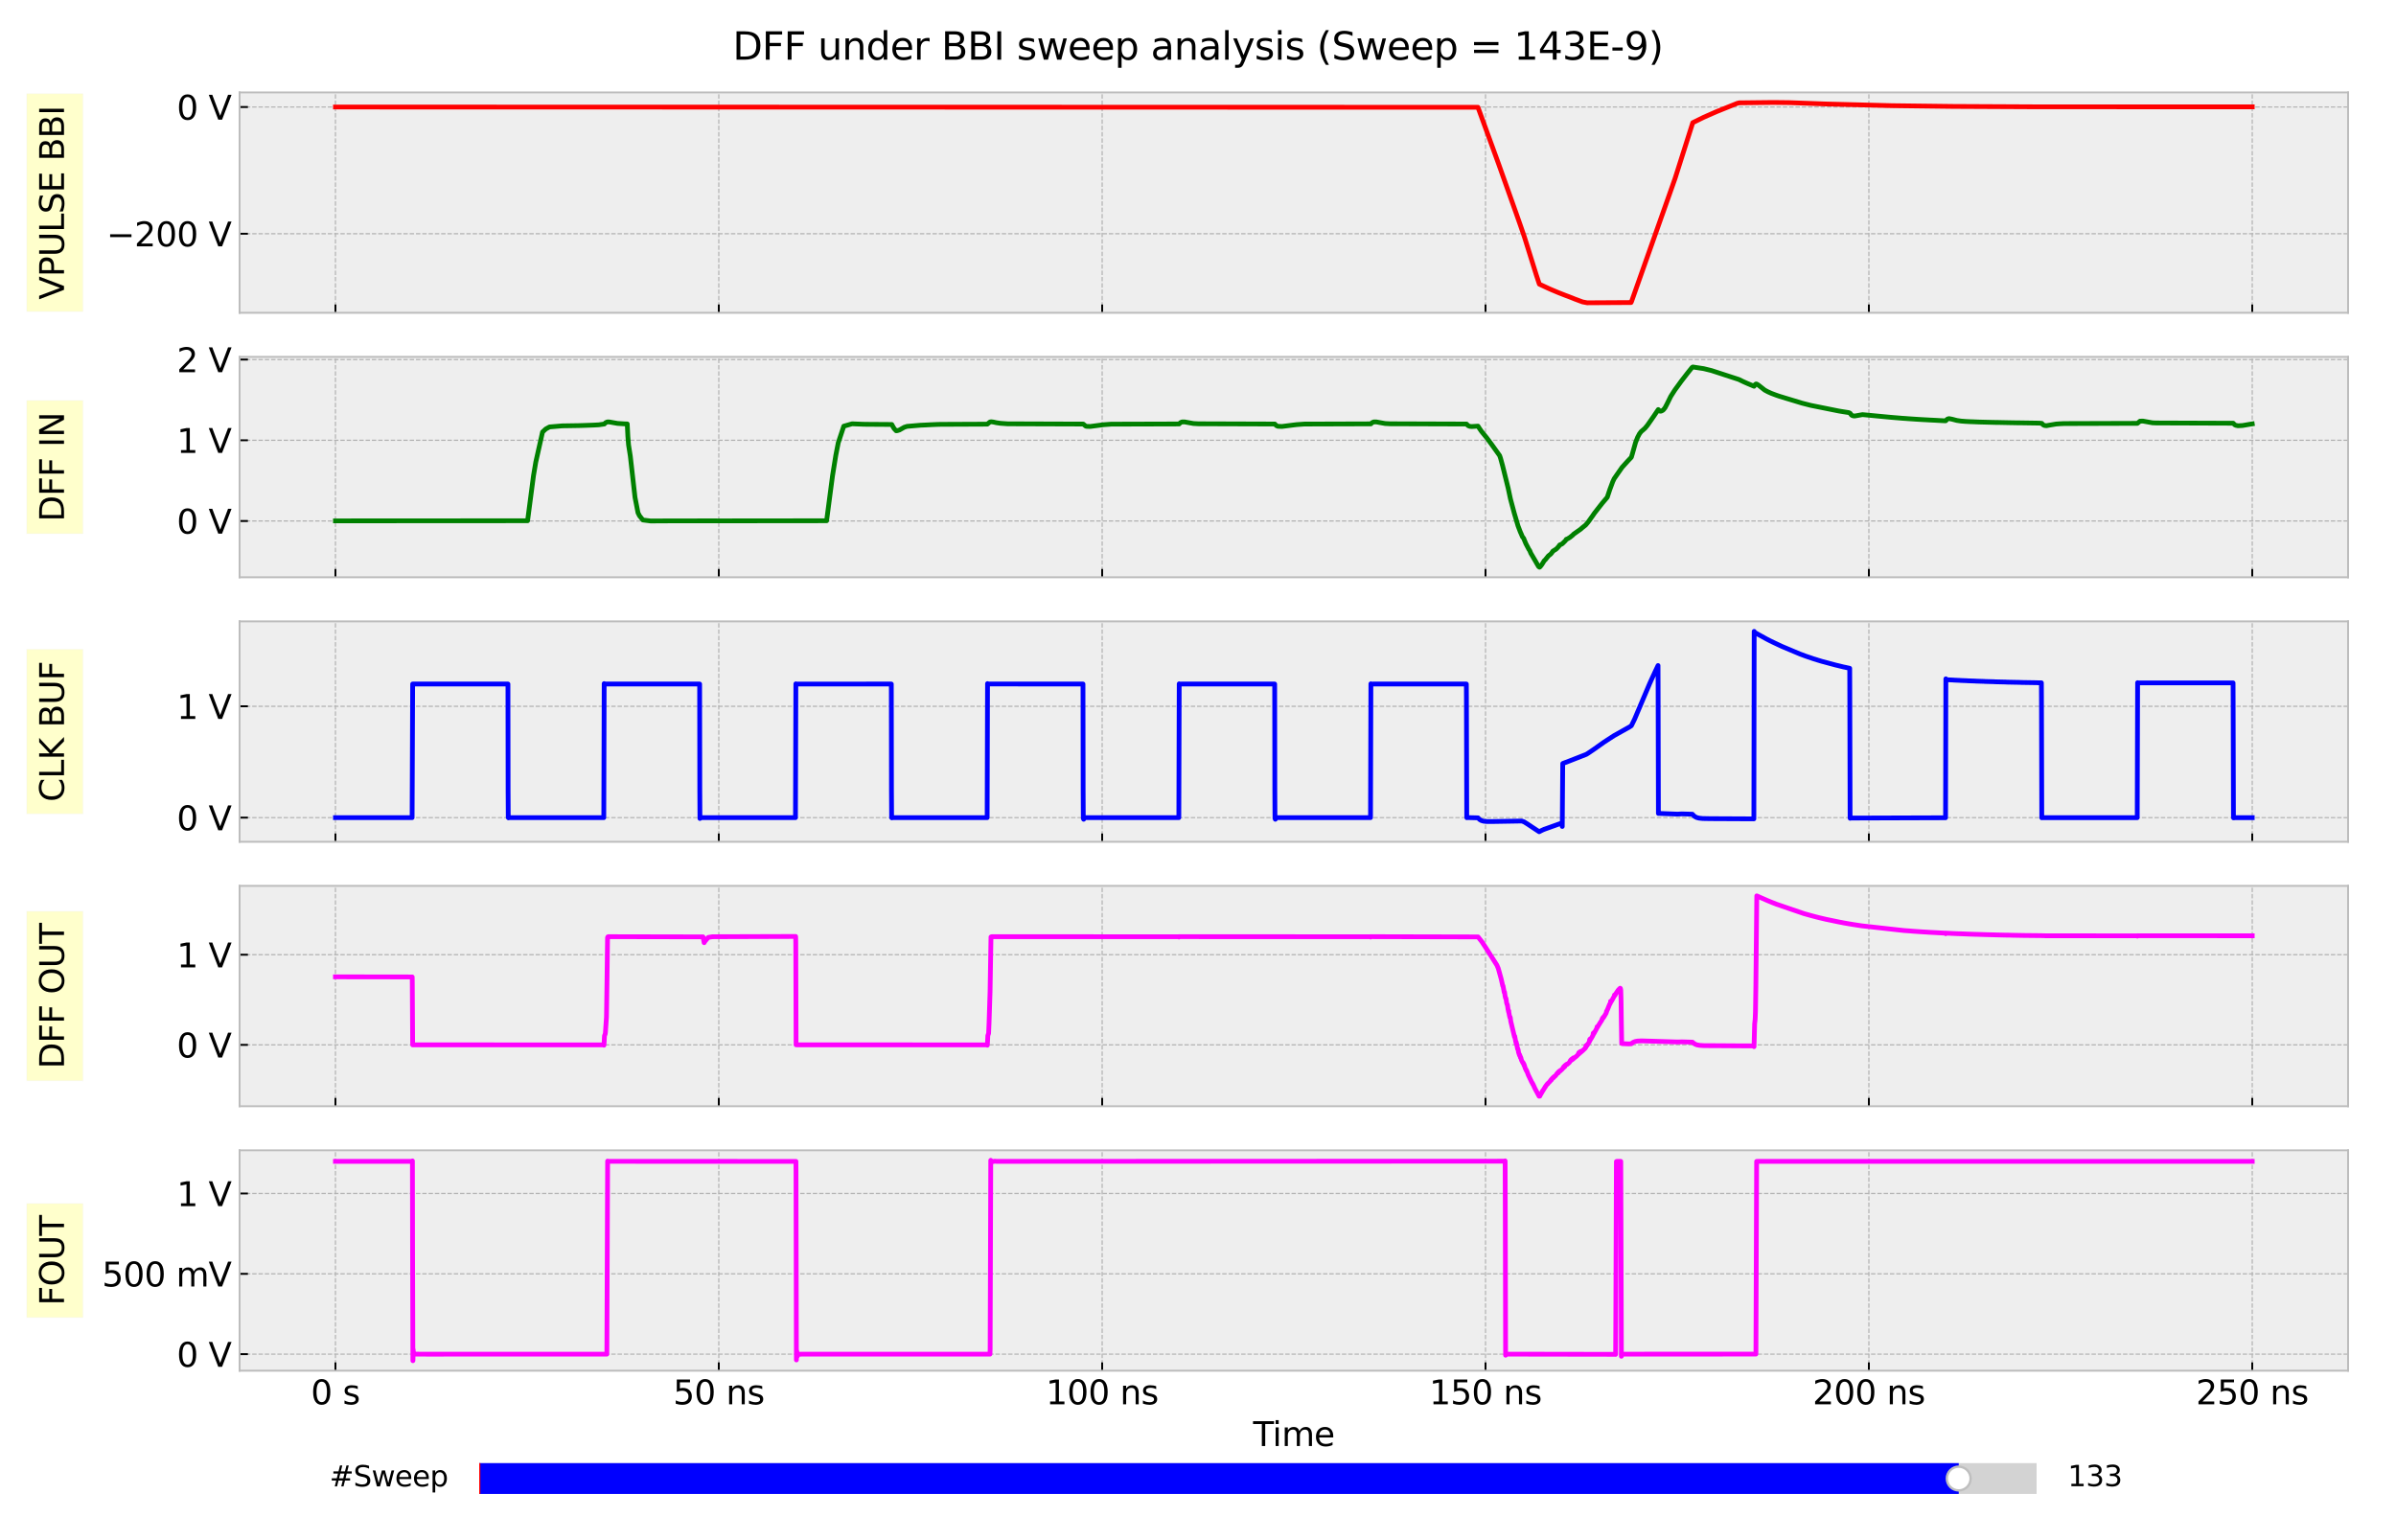 <?xml version="1.0" encoding="utf-8" standalone="no"?>
<!DOCTYPE svg PUBLIC "-//W3C//DTD SVG 1.1//EN"
  "http://www.w3.org/Graphics/SVG/1.1/DTD/svg11.dtd">
<svg xmlns:xlink="http://www.w3.org/1999/xlink" width="1008pt" height="648pt" viewBox="0 0 1008 648" xmlns="http://www.w3.org/2000/svg" version="1.1">
 <defs>
  <style type="text/css">*{stroke-linejoin: round; stroke-linecap: butt}</style>
 </defs>
 <g id="figure_1">
  <g id="patch_1">
   <path d="M 0 648 
L 1008 648 
L 1008 0 
L 0 0 
z
" style="fill: #ffffff"/>
  </g>
  <g id="axes_1">
   <g id="patch_2">
    <path d="M 100.8 131.611 
L 987.84 131.611 
L 987.84 38.88 
L 100.8 38.88 
z
" style="fill: #eeeeee"/>
   </g>
   <g id="matplotlib.axis_1">
    <g id="xtick_1">
     <g id="line2d_1">
      <path d="M 141.12 131.611 
L 141.12 38.88 
" clip-path="url(#p68f688984b)" style="fill: none; stroke-dasharray: 1.85,0.8; stroke-dashoffset: 0; stroke: #b2b2b2; stroke-width: 0.5"/>
     </g>
     <g id="line2d_2">
      <defs>
       <path id="mac55c1f92f" d="M 0 0 
L 0 -3.5 
" style="stroke: #000000; stroke-width: 0.8"/>
      </defs>
      <g>
       <use xlink:href="#mac55c1f92f" x="141.12" y="131.611" style="stroke: #000000; stroke-width: 0.8"/>
      </g>
     </g>
    </g>
    <g id="xtick_2">
     <g id="line2d_3">
      <path d="M 302.4 131.611 
L 302.4 38.88 
" clip-path="url(#p68f688984b)" style="fill: none; stroke-dasharray: 1.85,0.8; stroke-dashoffset: 0; stroke: #b2b2b2; stroke-width: 0.5"/>
     </g>
     <g id="line2d_4">
      <g>
       <use xlink:href="#mac55c1f92f" x="302.4" y="131.611" style="stroke: #000000; stroke-width: 0.8"/>
      </g>
     </g>
    </g>
    <g id="xtick_3">
     <g id="line2d_5">
      <path d="M 463.68 131.611 
L 463.68 38.88 
" clip-path="url(#p68f688984b)" style="fill: none; stroke-dasharray: 1.85,0.8; stroke-dashoffset: 0; stroke: #b2b2b2; stroke-width: 0.5"/>
     </g>
     <g id="line2d_6">
      <g>
       <use xlink:href="#mac55c1f92f" x="463.68" y="131.611" style="stroke: #000000; stroke-width: 0.8"/>
      </g>
     </g>
    </g>
    <g id="xtick_4">
     <g id="line2d_7">
      <path d="M 624.96 131.611 
L 624.96 38.88 
" clip-path="url(#p68f688984b)" style="fill: none; stroke-dasharray: 1.85,0.8; stroke-dashoffset: 0; stroke: #b2b2b2; stroke-width: 0.5"/>
     </g>
     <g id="line2d_8">
      <g>
       <use xlink:href="#mac55c1f92f" x="624.96" y="131.611" style="stroke: #000000; stroke-width: 0.8"/>
      </g>
     </g>
    </g>
    <g id="xtick_5">
     <g id="line2d_9">
      <path d="M 786.24 131.611 
L 786.24 38.88 
" clip-path="url(#p68f688984b)" style="fill: none; stroke-dasharray: 1.85,0.8; stroke-dashoffset: 0; stroke: #b2b2b2; stroke-width: 0.5"/>
     </g>
     <g id="line2d_10">
      <g>
       <use xlink:href="#mac55c1f92f" x="786.24" y="131.611" style="stroke: #000000; stroke-width: 0.8"/>
      </g>
     </g>
    </g>
    <g id="xtick_6">
     <g id="line2d_11">
      <path d="M 947.52 131.611 
L 947.52 38.88 
" clip-path="url(#p68f688984b)" style="fill: none; stroke-dasharray: 1.85,0.8; stroke-dashoffset: 0; stroke: #b2b2b2; stroke-width: 0.5"/>
     </g>
     <g id="line2d_12">
      <g>
       <use xlink:href="#mac55c1f92f" x="947.52" y="131.611" style="stroke: #000000; stroke-width: 0.8"/>
      </g>
     </g>
    </g>
   </g>
   <g id="matplotlib.axis_2">
    <g id="ytick_1">
     <g id="line2d_13">
      <path d="M 100.8 98.34 
L 987.84 98.34 
" clip-path="url(#p68f688984b)" style="fill: none; stroke-dasharray: 1.85,0.8; stroke-dashoffset: 0; stroke: #b2b2b2; stroke-width: 0.5"/>
     </g>
     <g id="line2d_14">
      <defs>
       <path id="mc940fae4bf" d="M 0 0 
L 3.5 0 
" style="stroke: #000000; stroke-width: 0.8"/>
      </defs>
      <g>
       <use xlink:href="#mc940fae4bf" x="100.8" y="98.34" style="stroke: #000000; stroke-width: 0.8"/>
      </g>
     </g>
     <g id="text_1">
      <!-- −200 V -->
      <g transform="translate(44.82 103.659) scale(0.14 -0.14)">
       <defs>
        <path id="DejaVuSans-2212" d="M 678 2272 
L 4684 2272 
L 4684 1741 
L 678 1741 
L 678 2272 
z
" transform="scale(0.016)"/>
        <path id="DejaVuSans-32" d="M 1228 531 
L 3431 531 
L 3431 0 
L 469 0 
L 469 531 
Q 828 903 1448 1529 
Q 2069 2156 2228 2338 
Q 2531 2678 2651 2914 
Q 2772 3150 2772 3378 
Q 2772 3750 2511 3984 
Q 2250 4219 1831 4219 
Q 1534 4219 1204 4116 
Q 875 4013 500 3803 
L 500 4441 
Q 881 4594 1212 4672 
Q 1544 4750 1819 4750 
Q 2544 4750 2975 4387 
Q 3406 4025 3406 3419 
Q 3406 3131 3298 2873 
Q 3191 2616 2906 2266 
Q 2828 2175 2409 1742 
Q 1991 1309 1228 531 
z
" transform="scale(0.016)"/>
        <path id="DejaVuSans-30" d="M 2034 4250 
Q 1547 4250 1301 3770 
Q 1056 3291 1056 2328 
Q 1056 1369 1301 889 
Q 1547 409 2034 409 
Q 2525 409 2770 889 
Q 3016 1369 3016 2328 
Q 3016 3291 2770 3770 
Q 2525 4250 2034 4250 
z
M 2034 4750 
Q 2819 4750 3233 4129 
Q 3647 3509 3647 2328 
Q 3647 1150 3233 529 
Q 2819 -91 2034 -91 
Q 1250 -91 836 529 
Q 422 1150 422 2328 
Q 422 3509 836 4129 
Q 1250 4750 2034 4750 
z
" transform="scale(0.016)"/>
        <path id="DejaVuSans-20" transform="scale(0.016)"/>
        <path id="DejaVuSans-56" d="M 1831 0 
L 50 4666 
L 709 4666 
L 2188 738 
L 3669 4666 
L 4325 4666 
L 2547 0 
L 1831 0 
z
" transform="scale(0.016)"/>
       </defs>
       <use xlink:href="#DejaVuSans-2212"/>
       <use xlink:href="#DejaVuSans-32" x="83.789"/>
       <use xlink:href="#DejaVuSans-30" x="147.412"/>
       <use xlink:href="#DejaVuSans-30" x="211.035"/>
       <use xlink:href="#DejaVuSans-20" x="274.658"/>
       <use xlink:href="#DejaVuSans-56" x="306.445"/>
      </g>
     </g>
    </g>
    <g id="ytick_2">
     <g id="line2d_15">
      <path d="M 100.8 45.027 
L 987.84 45.027 
" clip-path="url(#p68f688984b)" style="fill: none; stroke-dasharray: 1.85,0.8; stroke-dashoffset: 0; stroke: #b2b2b2; stroke-width: 0.5"/>
     </g>
     <g id="line2d_16">
      <g>
       <use xlink:href="#mc940fae4bf" x="100.8" y="45.027" style="stroke: #000000; stroke-width: 0.8"/>
      </g>
     </g>
     <g id="text_2">
      <!-- 0 V -->
      <g transform="translate(74.366 50.346) scale(0.14 -0.14)">
       <use xlink:href="#DejaVuSans-30"/>
       <use xlink:href="#DejaVuSans-20" x="63.623"/>
       <use xlink:href="#DejaVuSans-56" x="95.41"/>
      </g>
     </g>
    </g>
    <g id="text_3">
     <g id="patch_3">
      <path d="M 34.877 131.08 
L 34.877 39.411 
L 11.247 39.411 
L 11.247 131.08 
z
" style="fill: #ffff00; opacity: 0.2; stroke: #eeeeee; stroke-width: 0.5; stroke-linejoin: miter"/>
     </g>
     <!-- VPULSE BBI -->
     <g transform="translate(26.925 126.04) rotate(-90) scale(0.14 -0.14)">
      <defs>
       <path id="DejaVuSans-50" d="M 1259 4147 
L 1259 2394 
L 2053 2394 
Q 2494 2394 2734 2622 
Q 2975 2850 2975 3272 
Q 2975 3691 2734 3919 
Q 2494 4147 2053 4147 
L 1259 4147 
z
M 628 4666 
L 2053 4666 
Q 2838 4666 3239 4311 
Q 3641 3956 3641 3272 
Q 3641 2581 3239 2228 
Q 2838 1875 2053 1875 
L 1259 1875 
L 1259 0 
L 628 0 
L 628 4666 
z
" transform="scale(0.016)"/>
       <path id="DejaVuSans-55" d="M 556 4666 
L 1191 4666 
L 1191 1831 
Q 1191 1081 1462 751 
Q 1734 422 2344 422 
Q 2950 422 3222 751 
Q 3494 1081 3494 1831 
L 3494 4666 
L 4128 4666 
L 4128 1753 
Q 4128 841 3676 375 
Q 3225 -91 2344 -91 
Q 1459 -91 1007 375 
Q 556 841 556 1753 
L 556 4666 
z
" transform="scale(0.016)"/>
       <path id="DejaVuSans-4c" d="M 628 4666 
L 1259 4666 
L 1259 531 
L 3531 531 
L 3531 0 
L 628 0 
L 628 4666 
z
" transform="scale(0.016)"/>
       <path id="DejaVuSans-53" d="M 3425 4513 
L 3425 3897 
Q 3066 4069 2747 4153 
Q 2428 4238 2131 4238 
Q 1616 4238 1336 4038 
Q 1056 3838 1056 3469 
Q 1056 3159 1242 3001 
Q 1428 2844 1947 2747 
L 2328 2669 
Q 3034 2534 3370 2195 
Q 3706 1856 3706 1288 
Q 3706 609 3251 259 
Q 2797 -91 1919 -91 
Q 1588 -91 1214 -16 
Q 841 59 441 206 
L 441 856 
Q 825 641 1194 531 
Q 1563 422 1919 422 
Q 2459 422 2753 634 
Q 3047 847 3047 1241 
Q 3047 1584 2836 1778 
Q 2625 1972 2144 2069 
L 1759 2144 
Q 1053 2284 737 2584 
Q 422 2884 422 3419 
Q 422 4038 858 4394 
Q 1294 4750 2059 4750 
Q 2388 4750 2728 4690 
Q 3069 4631 3425 4513 
z
" transform="scale(0.016)"/>
       <path id="DejaVuSans-45" d="M 628 4666 
L 3578 4666 
L 3578 4134 
L 1259 4134 
L 1259 2753 
L 3481 2753 
L 3481 2222 
L 1259 2222 
L 1259 531 
L 3634 531 
L 3634 0 
L 628 0 
L 628 4666 
z
" transform="scale(0.016)"/>
       <path id="DejaVuSans-42" d="M 1259 2228 
L 1259 519 
L 2272 519 
Q 2781 519 3026 730 
Q 3272 941 3272 1375 
Q 3272 1813 3026 2020 
Q 2781 2228 2272 2228 
L 1259 2228 
z
M 1259 4147 
L 1259 2741 
L 2194 2741 
Q 2656 2741 2882 2914 
Q 3109 3088 3109 3444 
Q 3109 3797 2882 3972 
Q 2656 4147 2194 4147 
L 1259 4147 
z
M 628 4666 
L 2241 4666 
Q 2963 4666 3353 4366 
Q 3744 4066 3744 3513 
Q 3744 3084 3544 2831 
Q 3344 2578 2956 2516 
Q 3422 2416 3680 2098 
Q 3938 1781 3938 1306 
Q 3938 681 3513 340 
Q 3088 0 2303 0 
L 628 0 
L 628 4666 
z
" transform="scale(0.016)"/>
       <path id="DejaVuSans-49" d="M 628 4666 
L 1259 4666 
L 1259 0 
L 628 0 
L 628 4666 
z
" transform="scale(0.016)"/>
      </defs>
      <use xlink:href="#DejaVuSans-56"/>
      <use xlink:href="#DejaVuSans-50" x="68.408"/>
      <use xlink:href="#DejaVuSans-55" x="128.711"/>
      <use xlink:href="#DejaVuSans-4c" x="201.904"/>
      <use xlink:href="#DejaVuSans-53" x="257.617"/>
      <use xlink:href="#DejaVuSans-45" x="321.094"/>
      <use xlink:href="#DejaVuSans-20" x="384.277"/>
      <use xlink:href="#DejaVuSans-42" x="416.064"/>
      <use xlink:href="#DejaVuSans-42" x="484.668"/>
      <use xlink:href="#DejaVuSans-49" x="553.271"/>
     </g>
    </g>
   </g>
   <g id="line2d_17">
    <path d="M 141.12 45.027 
L 621.767 45.136 
L 622.25 46.426 
L 630.476 69.007 
L 637.895 89.864 
L 639.507 94.441 
L 641.314 99.673 
L 644.797 110.808 
L 646.378 115.854 
L 647.604 119.551 
L 651.507 121.364 
L 652.087 121.62 
L 652.958 122.003 
L 653.603 122.27 
L 655.184 122.936 
L 655.829 123.203 
L 656.926 123.629 
L 657.668 123.923 
L 658.764 124.349 
L 659.667 124.677 
L 660.345 124.944 
L 661.151 125.255 
L 662.506 125.805 
L 665.151 126.791 
L 665.764 127.023 
L 667.699 127.396 
L 686.182 127.289 
L 686.408 126.802 
L 704.697 75.088 
L 708.439 63.292 
L 712.148 51.618 
L 716.761 49.341 
L 722.115 46.985 
L 730.824 43.484 
L 731.695 43.269 
L 745.985 43.108 
L 752.791 43.185 
L 768.144 43.746 
L 795.917 44.461 
L 821.56 44.774 
L 857.171 44.946 
L 905.2 44.954 
L 947.52 44.954 
L 947.52 44.954 
" clip-path="url(#p68f688984b)" style="fill: none; stroke: #ff0000; stroke-width: 2; stroke-linecap: square"/>
   </g>
   <g id="patch_4">
    <path d="M 100.8 131.611 
L 100.8 38.88 
" style="fill: none; stroke: #bcbcbc; stroke-width: 0.8; stroke-linejoin: miter; stroke-linecap: square"/>
   </g>
   <g id="patch_5">
    <path d="M 987.84 131.611 
L 987.84 38.88 
" style="fill: none; stroke: #bcbcbc; stroke-width: 0.8; stroke-linejoin: miter; stroke-linecap: square"/>
   </g>
   <g id="patch_6">
    <path d="M 100.8 131.611 
L 987.84 131.611 
" style="fill: none; stroke: #bcbcbc; stroke-width: 0.8; stroke-linejoin: miter; stroke-linecap: square"/>
   </g>
   <g id="patch_7">
    <path d="M 100.8 38.88 
L 987.84 38.88 
" style="fill: none; stroke: #bcbcbc; stroke-width: 0.8; stroke-linejoin: miter; stroke-linecap: square"/>
   </g>
  </g>
  <g id="axes_2">
   <g id="patch_8">
    <path d="M 100.8 242.888 
L 987.84 242.888 
L 987.84 150.157 
L 100.8 150.157 
z
" style="fill: #eeeeee"/>
   </g>
   <g id="matplotlib.axis_3">
    <g id="xtick_7">
     <g id="line2d_18">
      <path d="M 141.12 242.888 
L 141.12 150.157 
" clip-path="url(#p98fe24a730)" style="fill: none; stroke-dasharray: 1.85,0.8; stroke-dashoffset: 0; stroke: #b2b2b2; stroke-width: 0.5"/>
     </g>
     <g id="line2d_19">
      <g>
       <use xlink:href="#mac55c1f92f" x="141.12" y="242.888" style="stroke: #000000; stroke-width: 0.8"/>
      </g>
     </g>
    </g>
    <g id="xtick_8">
     <g id="line2d_20">
      <path d="M 302.4 242.888 
L 302.4 150.157 
" clip-path="url(#p98fe24a730)" style="fill: none; stroke-dasharray: 1.85,0.8; stroke-dashoffset: 0; stroke: #b2b2b2; stroke-width: 0.5"/>
     </g>
     <g id="line2d_21">
      <g>
       <use xlink:href="#mac55c1f92f" x="302.4" y="242.888" style="stroke: #000000; stroke-width: 0.8"/>
      </g>
     </g>
    </g>
    <g id="xtick_9">
     <g id="line2d_22">
      <path d="M 463.68 242.888 
L 463.68 150.157 
" clip-path="url(#p98fe24a730)" style="fill: none; stroke-dasharray: 1.85,0.8; stroke-dashoffset: 0; stroke: #b2b2b2; stroke-width: 0.5"/>
     </g>
     <g id="line2d_23">
      <g>
       <use xlink:href="#mac55c1f92f" x="463.68" y="242.888" style="stroke: #000000; stroke-width: 0.8"/>
      </g>
     </g>
    </g>
    <g id="xtick_10">
     <g id="line2d_24">
      <path d="M 624.96 242.888 
L 624.96 150.157 
" clip-path="url(#p98fe24a730)" style="fill: none; stroke-dasharray: 1.85,0.8; stroke-dashoffset: 0; stroke: #b2b2b2; stroke-width: 0.5"/>
     </g>
     <g id="line2d_25">
      <g>
       <use xlink:href="#mac55c1f92f" x="624.96" y="242.888" style="stroke: #000000; stroke-width: 0.8"/>
      </g>
     </g>
    </g>
    <g id="xtick_11">
     <g id="line2d_26">
      <path d="M 786.24 242.888 
L 786.24 150.157 
" clip-path="url(#p98fe24a730)" style="fill: none; stroke-dasharray: 1.85,0.8; stroke-dashoffset: 0; stroke: #b2b2b2; stroke-width: 0.5"/>
     </g>
     <g id="line2d_27">
      <g>
       <use xlink:href="#mac55c1f92f" x="786.24" y="242.888" style="stroke: #000000; stroke-width: 0.8"/>
      </g>
     </g>
    </g>
    <g id="xtick_12">
     <g id="line2d_28">
      <path d="M 947.52 242.888 
L 947.52 150.157 
" clip-path="url(#p98fe24a730)" style="fill: none; stroke-dasharray: 1.85,0.8; stroke-dashoffset: 0; stroke: #b2b2b2; stroke-width: 0.5"/>
     </g>
     <g id="line2d_29">
      <g>
       <use xlink:href="#mac55c1f92f" x="947.52" y="242.888" style="stroke: #000000; stroke-width: 0.8"/>
      </g>
     </g>
    </g>
   </g>
   <g id="matplotlib.axis_4">
    <g id="ytick_3">
     <g id="line2d_30">
      <path d="M 100.8 219.197 
L 987.84 219.197 
" clip-path="url(#p98fe24a730)" style="fill: none; stroke-dasharray: 1.85,0.8; stroke-dashoffset: 0; stroke: #b2b2b2; stroke-width: 0.5"/>
     </g>
     <g id="line2d_31">
      <g>
       <use xlink:href="#mc940fae4bf" x="100.8" y="219.197" style="stroke: #000000; stroke-width: 0.8"/>
      </g>
     </g>
     <g id="text_4">
      <!-- 0 V -->
      <g transform="translate(74.366 224.516) scale(0.14 -0.14)">
       <use xlink:href="#DejaVuSans-30"/>
       <use xlink:href="#DejaVuSans-20" x="63.623"/>
       <use xlink:href="#DejaVuSans-56" x="95.41"/>
      </g>
     </g>
    </g>
    <g id="ytick_4">
     <g id="line2d_32">
      <path d="M 100.8 185.242 
L 987.84 185.242 
" clip-path="url(#p98fe24a730)" style="fill: none; stroke-dasharray: 1.85,0.8; stroke-dashoffset: 0; stroke: #b2b2b2; stroke-width: 0.5"/>
     </g>
     <g id="line2d_33">
      <g>
       <use xlink:href="#mc940fae4bf" x="100.8" y="185.242" style="stroke: #000000; stroke-width: 0.8"/>
      </g>
     </g>
     <g id="text_5">
      <!-- 1 V -->
      <g transform="translate(74.366 190.56) scale(0.14 -0.14)">
       <defs>
        <path id="DejaVuSans-31" d="M 794 531 
L 1825 531 
L 1825 4091 
L 703 3866 
L 703 4441 
L 1819 4666 
L 2450 4666 
L 2450 531 
L 3481 531 
L 3481 0 
L 794 0 
L 794 531 
z
" transform="scale(0.016)"/>
       </defs>
       <use xlink:href="#DejaVuSans-31"/>
       <use xlink:href="#DejaVuSans-20" x="63.623"/>
       <use xlink:href="#DejaVuSans-56" x="95.41"/>
      </g>
     </g>
    </g>
    <g id="ytick_5">
     <g id="line2d_34">
      <path d="M 100.8 151.286 
L 987.84 151.286 
" clip-path="url(#p98fe24a730)" style="fill: none; stroke-dasharray: 1.85,0.8; stroke-dashoffset: 0; stroke: #b2b2b2; stroke-width: 0.5"/>
     </g>
     <g id="line2d_35">
      <g>
       <use xlink:href="#mc940fae4bf" x="100.8" y="151.286" style="stroke: #000000; stroke-width: 0.8"/>
      </g>
     </g>
     <g id="text_6">
      <!-- 2 V -->
      <g transform="translate(74.366 156.605) scale(0.14 -0.14)">
       <use xlink:href="#DejaVuSans-32"/>
       <use xlink:href="#DejaVuSans-20" x="63.623"/>
       <use xlink:href="#DejaVuSans-56" x="95.41"/>
      </g>
     </g>
    </g>
    <g id="text_7">
     <g id="patch_9">
      <path d="M 34.877 224.532 
L 34.877 168.514 
L 11.247 168.514 
L 11.247 224.532 
z
" style="fill: #ffff00; opacity: 0.2; stroke: #eeeeee; stroke-width: 0.5; stroke-linejoin: miter"/>
     </g>
     <!-- DFF IN -->
     <g transform="translate(26.925 219.492) rotate(-90) scale(0.14 -0.14)">
      <defs>
       <path id="DejaVuSans-44" d="M 1259 4147 
L 1259 519 
L 2022 519 
Q 2988 519 3436 956 
Q 3884 1394 3884 2338 
Q 3884 3275 3436 3711 
Q 2988 4147 2022 4147 
L 1259 4147 
z
M 628 4666 
L 1925 4666 
Q 3281 4666 3915 4102 
Q 4550 3538 4550 2338 
Q 4550 1131 3912 565 
Q 3275 0 1925 0 
L 628 0 
L 628 4666 
z
" transform="scale(0.016)"/>
       <path id="DejaVuSans-46" d="M 628 4666 
L 3309 4666 
L 3309 4134 
L 1259 4134 
L 1259 2759 
L 3109 2759 
L 3109 2228 
L 1259 2228 
L 1259 0 
L 628 0 
L 628 4666 
z
" transform="scale(0.016)"/>
       <path id="DejaVuSans-4e" d="M 628 4666 
L 1478 4666 
L 3547 763 
L 3547 4666 
L 4159 4666 
L 4159 0 
L 3309 0 
L 1241 3903 
L 1241 0 
L 628 0 
L 628 4666 
z
" transform="scale(0.016)"/>
      </defs>
      <use xlink:href="#DejaVuSans-44"/>
      <use xlink:href="#DejaVuSans-46" x="77.002"/>
      <use xlink:href="#DejaVuSans-46" x="134.521"/>
      <use xlink:href="#DejaVuSans-20" x="192.041"/>
      <use xlink:href="#DejaVuSans-49" x="223.828"/>
      <use xlink:href="#DejaVuSans-4e" x="253.32"/>
     </g>
    </g>
   </g>
   <g id="line2d_36">
    <path d="M 141.12 219.148 
L 221.954 219.101 
L 224.437 200.182 
L 225.405 194.426 
L 228.243 181.771 
L 229.598 180.501 
L 231.179 179.629 
L 236.533 179.174 
L 243.533 179.065 
L 244.952 179.024 
L 248.145 178.916 
L 249.79 178.851 
L 251.887 178.742 
L 254.242 178.396 
L 254.758 177.86 
L 255.5 177.52 
L 256.338 177.534 
L 259.79 178.148 
L 262.467 178.321 
L 263.886 178.369 
L 264.144 183.605 
L 264.435 187.168 
L 265.177 191.914 
L 267.144 209.237 
L 268.402 215.741 
L 269.047 217.023 
L 270.467 218.785 
L 273.724 219.199 
L 282.53 219.152 
L 297.046 219.142 
L 305.851 219.147 
L 347.752 219.103 
L 350.236 200.222 
L 351.623 191.589 
L 352.655 186.301 
L 354.977 179.309 
L 358.493 178.311 
L 360.203 178.383 
L 363.009 178.491 
L 364.332 178.522 
L 375.17 178.593 
L 375.718 179.585 
L 376.169 180.335 
L 377.008 181.242 
L 377.524 181.191 
L 378.427 180.899 
L 380.427 179.761 
L 381.588 179.388 
L 387.169 178.909 
L 389.588 178.8 
L 391.685 178.688 
L 394.233 178.579 
L 395.62 178.542 
L 415.361 178.457 
L 416.489 177.527 
L 417.038 177.462 
L 417.909 177.571 
L 419.167 177.853 
L 420.909 178.107 
L 423.941 178.318 
L 455.713 178.423 
L 456.809 179.313 
L 457.261 179.384 
L 458.68 179.428 
L 462.68 178.899 
L 464.132 178.705 
L 467.486 178.461 
L 496.065 178.379 
L 496.581 177.839 
L 497.258 177.534 
L 498.355 177.52 
L 502.065 178.189 
L 504.194 178.304 
L 536.321 178.406 
L 536.482 178.583 
L 536.966 179.072 
L 537.611 179.354 
L 539.32 179.428 
L 544.352 178.79 
L 545.546 178.651 
L 548.771 178.42 
L 576.737 178.335 
L 577.221 177.839 
L 577.898 177.534 
L 578.995 177.52 
L 582.705 178.189 
L 584.834 178.304 
L 616.961 178.41 
L 617.09 178.539 
L 617.606 179.072 
L 618.283 179.377 
L 619.186 179.462 
L 621.799 179.293 
L 622.315 180.118 
L 623.218 181.432 
L 625.444 184.179 
L 627.605 187.087 
L 630.895 191.685 
L 631.282 192.795 
L 632.153 195.98 
L 634.476 205.36 
L 635.443 209.909 
L 637.056 215.927 
L 638.637 221.273 
L 639.636 223.891 
L 639.83 224.296 
L 640.54 225.944 
L 640.991 226.439 
L 641.217 227.023 
L 641.959 228.786 
L 643.249 231.228 
L 643.507 231.537 
L 644.023 232.778 
L 644.507 233.591 
L 645.959 236.076 
L 646.12 236.35 
L 646.41 236.87 
L 647.281 238.374 
L 647.41 238.466 
L 647.668 238.649 
L 647.926 238.471 
L 648.378 237.907 
L 648.7 237.471 
L 649.668 235.903 
L 650.087 235.535 
L 651.41 233.883 
L 652.345 233.156 
L 652.926 232.482 
L 653.249 231.923 
L 653.603 231.693 
L 653.765 231.646 
L 654.087 231.359 
L 654.345 231.274 
L 654.861 230.869 
L 655.797 229.86 
L 656.087 229.347 
L 656.442 229.145 
L 656.571 229.154 
L 656.829 229.022 
L 657.313 228.728 
L 658.603 227.453 
L 658.926 226.912 
L 659.28 226.772 
L 659.442 226.727 
L 660.474 226.095 
L 661.7 225.103 
L 661.99 224.762 
L 662.183 224.626 
L 665.054 222.595 
L 665.57 222.112 
L 667.054 220.934 
L 668.119 219.675 
L 669.441 217.819 
L 669.925 217.164 
L 670.764 215.933 
L 674.021 211.767 
L 676.183 209.209 
L 677.279 205.915 
L 678.473 202.703 
L 679.086 201.395 
L 682.408 196.626 
L 684.73 194.056 
L 686.311 192.391 
L 686.762 190.88 
L 688.085 186.156 
L 688.956 183.958 
L 689.73 182.498 
L 690.44 181.574 
L 691.182 180.946 
L 692.052 180.172 
L 693.085 178.926 
L 695.826 174.99 
L 697.633 172.315 
L 697.859 172.525 
L 698.246 172.963 
L 698.762 173.017 
L 699.471 172.681 
L 699.858 172.355 
L 700.504 171.527 
L 701.407 169.798 
L 702.89 166.78 
L 704.6 164.107 
L 706.213 161.9 
L 707.277 160.423 
L 709.697 157.296 
L 710.438 156.359 
L 711.858 154.6 
L 712.18 154.403 
L 714.245 154.725 
L 716.696 155.092 
L 720.018 155.904 
L 731.502 159.646 
L 733.405 160.566 
L 734.953 161.259 
L 737.953 162.518 
L 737.985 162.437 
L 738.372 161.785 
L 738.759 161.551 
L 739.049 161.591 
L 739.695 161.972 
L 742.436 164.138 
L 743.759 164.844 
L 745.275 165.523 
L 747.21 166.25 
L 748.726 166.77 
L 758.113 169.618 
L 760.661 170.267 
L 761.435 170.474 
L 761.919 170.583 
L 773.563 172.922 
L 775.273 173.204 
L 775.725 173.276 
L 777.757 173.595 
L 778.37 173.88 
L 778.821 174.545 
L 779.208 174.824 
L 779.757 174.997 
L 780.369 175.017 
L 783.563 174.45 
L 794.369 175.479 
L 795.53 175.588 
L 800.4 175.992 
L 801.981 176.094 
L 802.497 176.141 
L 805.336 176.332 
L 806.948 176.44 
L 809.271 176.576 
L 809.98 176.61 
L 811.916 176.719 
L 813.851 176.814 
L 815.786 176.922 
L 817.69 177.017 
L 818.431 177.048 
L 818.593 177.024 
L 819.077 176.464 
L 819.528 176.226 
L 820.012 176.141 
L 821.206 176.372 
L 823.238 176.899 
L 825.044 177.17 
L 826.495 177.279 
L 826.979 177.32 
L 829.011 177.425 
L 829.592 177.439 
L 832.14 177.544 
L 832.56 177.561 
L 836.785 177.669 
L 838.14 177.707 
L 839.011 177.72 
L 839.43 177.741 
L 840.43 177.744 
L 845.785 177.853 
L 846.978 177.87 
L 847.784 177.89 
L 848.365 177.9 
L 849.43 177.904 
L 856.719 178.012 
L 857.977 178.036 
L 858.977 178.124 
L 859.493 178.698 
L 860.106 179.024 
L 860.977 179.102 
L 862.396 178.844 
L 865.009 178.406 
L 866.525 178.298 
L 868.364 178.213 
L 899.201 178.118 
L 900.329 177.194 
L 901.555 177.17 
L 905.523 177.894 
L 907.2 177.961 
L 939.521 178.07 
L 939.682 178.253 
L 940.166 178.739 
L 940.649 178.96 
L 941.553 179.136 
L 943.456 179.031 
L 946.456 178.512 
L 947.52 178.345 
L 947.52 178.345 
" clip-path="url(#p98fe24a730)" style="fill: none; stroke: #008000; stroke-width: 2; stroke-linecap: square"/>
   </g>
   <g id="patch_10">
    <path d="M 100.8 242.888 
L 100.8 150.157 
" style="fill: none; stroke: #bcbcbc; stroke-width: 0.8; stroke-linejoin: miter; stroke-linecap: square"/>
   </g>
   <g id="patch_11">
    <path d="M 987.84 242.888 
L 987.84 150.157 
" style="fill: none; stroke: #bcbcbc; stroke-width: 0.8; stroke-linejoin: miter; stroke-linecap: square"/>
   </g>
   <g id="patch_12">
    <path d="M 100.8 242.888 
L 987.84 242.888 
" style="fill: none; stroke: #bcbcbc; stroke-width: 0.8; stroke-linejoin: miter; stroke-linecap: square"/>
   </g>
   <g id="patch_13">
    <path d="M 100.8 150.157 
L 987.84 150.157 
" style="fill: none; stroke: #bcbcbc; stroke-width: 0.8; stroke-linejoin: miter; stroke-linecap: square"/>
   </g>
  </g>
  <g id="axes_3">
   <g id="patch_14">
    <path d="M 100.8 354.166 
L 987.84 354.166 
L 987.84 261.434 
L 100.8 261.434 
z
" style="fill: #eeeeee"/>
   </g>
   <g id="matplotlib.axis_5">
    <g id="xtick_13">
     <g id="line2d_37">
      <path d="M 141.12 354.166 
L 141.12 261.434 
" clip-path="url(#p8d274afae0)" style="fill: none; stroke-dasharray: 1.85,0.8; stroke-dashoffset: 0; stroke: #b2b2b2; stroke-width: 0.5"/>
     </g>
     <g id="line2d_38">
      <g>
       <use xlink:href="#mac55c1f92f" x="141.12" y="354.166" style="stroke: #000000; stroke-width: 0.8"/>
      </g>
     </g>
    </g>
    <g id="xtick_14">
     <g id="line2d_39">
      <path d="M 302.4 354.166 
L 302.4 261.434 
" clip-path="url(#p8d274afae0)" style="fill: none; stroke-dasharray: 1.85,0.8; stroke-dashoffset: 0; stroke: #b2b2b2; stroke-width: 0.5"/>
     </g>
     <g id="line2d_40">
      <g>
       <use xlink:href="#mac55c1f92f" x="302.4" y="354.166" style="stroke: #000000; stroke-width: 0.8"/>
      </g>
     </g>
    </g>
    <g id="xtick_15">
     <g id="line2d_41">
      <path d="M 463.68 354.166 
L 463.68 261.434 
" clip-path="url(#p8d274afae0)" style="fill: none; stroke-dasharray: 1.85,0.8; stroke-dashoffset: 0; stroke: #b2b2b2; stroke-width: 0.5"/>
     </g>
     <g id="line2d_42">
      <g>
       <use xlink:href="#mac55c1f92f" x="463.68" y="354.166" style="stroke: #000000; stroke-width: 0.8"/>
      </g>
     </g>
    </g>
    <g id="xtick_16">
     <g id="line2d_43">
      <path d="M 624.96 354.166 
L 624.96 261.434 
" clip-path="url(#p8d274afae0)" style="fill: none; stroke-dasharray: 1.85,0.8; stroke-dashoffset: 0; stroke: #b2b2b2; stroke-width: 0.5"/>
     </g>
     <g id="line2d_44">
      <g>
       <use xlink:href="#mac55c1f92f" x="624.96" y="354.166" style="stroke: #000000; stroke-width: 0.8"/>
      </g>
     </g>
    </g>
    <g id="xtick_17">
     <g id="line2d_45">
      <path d="M 786.24 354.166 
L 786.24 261.434 
" clip-path="url(#p8d274afae0)" style="fill: none; stroke-dasharray: 1.85,0.8; stroke-dashoffset: 0; stroke: #b2b2b2; stroke-width: 0.5"/>
     </g>
     <g id="line2d_46">
      <g>
       <use xlink:href="#mac55c1f92f" x="786.24" y="354.166" style="stroke: #000000; stroke-width: 0.8"/>
      </g>
     </g>
    </g>
    <g id="xtick_18">
     <g id="line2d_47">
      <path d="M 947.52 354.166 
L 947.52 261.434 
" clip-path="url(#p8d274afae0)" style="fill: none; stroke-dasharray: 1.85,0.8; stroke-dashoffset: 0; stroke: #b2b2b2; stroke-width: 0.5"/>
     </g>
     <g id="line2d_48">
      <g>
       <use xlink:href="#mac55c1f92f" x="947.52" y="354.166" style="stroke: #000000; stroke-width: 0.8"/>
      </g>
     </g>
    </g>
   </g>
   <g id="matplotlib.axis_6">
    <g id="ytick_6">
     <g id="line2d_49">
      <path d="M 100.8 344.015 
L 987.84 344.015 
" clip-path="url(#p8d274afae0)" style="fill: none; stroke-dasharray: 1.85,0.8; stroke-dashoffset: 0; stroke: #b2b2b2; stroke-width: 0.5"/>
     </g>
     <g id="line2d_50">
      <g>
       <use xlink:href="#mc940fae4bf" x="100.8" y="344.015" style="stroke: #000000; stroke-width: 0.8"/>
      </g>
     </g>
     <g id="text_8">
      <!-- 0 V -->
      <g transform="translate(74.366 349.334) scale(0.14 -0.14)">
       <use xlink:href="#DejaVuSans-30"/>
       <use xlink:href="#DejaVuSans-20" x="63.623"/>
       <use xlink:href="#DejaVuSans-56" x="95.41"/>
      </g>
     </g>
    </g>
    <g id="ytick_7">
     <g id="line2d_51">
      <path d="M 100.8 297.165 
L 987.84 297.165 
" clip-path="url(#p8d274afae0)" style="fill: none; stroke-dasharray: 1.85,0.8; stroke-dashoffset: 0; stroke: #b2b2b2; stroke-width: 0.5"/>
     </g>
     <g id="line2d_52">
      <g>
       <use xlink:href="#mc940fae4bf" x="100.8" y="297.165" style="stroke: #000000; stroke-width: 0.8"/>
      </g>
     </g>
     <g id="text_9">
      <!-- 1 V -->
      <g transform="translate(74.366 302.484) scale(0.14 -0.14)">
       <use xlink:href="#DejaVuSans-31"/>
       <use xlink:href="#DejaVuSans-20" x="63.623"/>
       <use xlink:href="#DejaVuSans-56" x="95.41"/>
      </g>
     </g>
    </g>
    <g id="text_10">
     <g id="patch_15">
      <path d="M 34.877 342.395 
L 34.877 273.205 
L 11.247 273.205 
L 11.247 342.395 
z
" style="fill: #ffff00; opacity: 0.2; stroke: #eeeeee; stroke-width: 0.5; stroke-linejoin: miter"/>
     </g>
     <!-- CLK BUF -->
     <g transform="translate(26.925 337.355) rotate(-90) scale(0.14 -0.14)">
      <defs>
       <path id="DejaVuSans-43" d="M 4122 4306 
L 4122 3641 
Q 3803 3938 3442 4084 
Q 3081 4231 2675 4231 
Q 1875 4231 1450 3742 
Q 1025 3253 1025 2328 
Q 1025 1406 1450 917 
Q 1875 428 2675 428 
Q 3081 428 3442 575 
Q 3803 722 4122 1019 
L 4122 359 
Q 3791 134 3420 21 
Q 3050 -91 2638 -91 
Q 1578 -91 968 557 
Q 359 1206 359 2328 
Q 359 3453 968 4101 
Q 1578 4750 2638 4750 
Q 3056 4750 3426 4639 
Q 3797 4528 4122 4306 
z
" transform="scale(0.016)"/>
       <path id="DejaVuSans-4b" d="M 628 4666 
L 1259 4666 
L 1259 2694 
L 3353 4666 
L 4166 4666 
L 1850 2491 
L 4331 0 
L 3500 0 
L 1259 2247 
L 1259 0 
L 628 0 
L 628 4666 
z
" transform="scale(0.016)"/>
      </defs>
      <use xlink:href="#DejaVuSans-43"/>
      <use xlink:href="#DejaVuSans-4c" x="69.824"/>
      <use xlink:href="#DejaVuSans-4b" x="125.537"/>
      <use xlink:href="#DejaVuSans-20" x="191.113"/>
      <use xlink:href="#DejaVuSans-42" x="222.9"/>
      <use xlink:href="#DejaVuSans-55" x="291.504"/>
      <use xlink:href="#DejaVuSans-46" x="364.697"/>
     </g>
    </g>
   </g>
   <g id="line2d_53">
    <path d="M 141.12 344.013 
L 173.376 344.013 
L 173.602 287.795 
L 213.696 287.795 
L 213.761 332.639 
L 213.825 343.993 
L 213.89 343.926 
L 213.954 344.113 
L 214.019 344.02 
L 215.244 344.011 
L 222.76 344.013 
L 254.016 344.013 
L 254.177 287.622 
L 254.242 287.922 
L 254.403 287.786 
L 254.822 287.795 
L 294.336 287.795 
L 294.401 332.6 
L 294.465 344.364 
L 294.53 343.55 
L 294.626 344.088 
L 294.659 344.055 
L 294.852 343.973 
L 295.207 344.032 
L 295.497 344.013 
L 318.625 344.013 
L 334.656 344.013 
L 334.817 287.711 
L 334.882 287.814 
L 335.172 287.8 
L 374.976 287.795 
L 375.041 332.643 
L 375.105 344.015 
L 375.17 343.92 
L 375.234 344.106 
L 375.299 344.02 
L 376.589 344.011 
L 384.33 344.013 
L 415.296 344.013 
L 415.457 287.622 
L 415.522 287.922 
L 415.683 287.781 
L 416.425 287.781 
L 455.616 287.795 
L 455.681 332.603 
L 455.745 344.37 
L 455.81 343.333 
L 455.906 344.702 
L 455.939 344.091 
L 456.132 343.987 
L 456.487 344.014 
L 487.291 344.013 
L 495.936 344.013 
L 496.097 287.702 
L 496.162 287.814 
L 497.033 287.795 
L 536.256 287.795 
L 536.321 332.603 
L 536.385 344.37 
L 536.45 343.333 
L 536.546 344.702 
L 536.579 344.091 
L 536.772 343.987 
L 537.127 344.014 
L 567.867 344.014 
L 576.576 344.013 
L 576.737 287.702 
L 576.802 287.814 
L 577.673 287.795 
L 616.896 287.795 
L 616.928 293.314 
L 617.057 343.917 
L 617.09 344.044 
L 617.186 344.011 
L 618.283 344.013 
L 621.799 344.101 
L 622.444 344.783 
L 623.186 345.224 
L 624.089 345.496 
L 625.412 345.643 
L 627.766 345.649 
L 640.249 345.443 
L 641.249 345.823 
L 641.572 346.038 
L 642.765 346.786 
L 643.539 347.308 
L 643.798 347.468 
L 644.281 347.805 
L 647.539 349.949 
L 647.7 349.857 
L 648.733 349.325 
L 649.475 348.998 
L 649.604 348.902 
L 649.733 348.909 
L 650.055 348.779 
L 655.99 346.656 
L 657.216 346.261 
L 657.248 347.732 
L 657.442 321.272 
L 657.668 321.145 
L 660.409 320.11 
L 667.312 317.41 
L 667.57 317.258 
L 668.119 316.92 
L 670.538 315.28 
L 674.828 312.241 
L 678.957 309.556 
L 685.537 305.86 
L 686.311 305.358 
L 687.698 302.524 
L 689.762 297.636 
L 693.956 287.748 
L 694.633 286.235 
L 696.407 282.394 
L 697.536 280.018 
L 697.568 289.571 
L 697.697 342.254 
L 697.859 342.234 
L 705.665 342.535 
L 707.568 342.441 
L 711.987 342.57 
L 712.309 342.929 
L 712.954 343.527 
L 713.761 343.953 
L 714.761 344.22 
L 716.277 344.382 
L 719.406 344.442 
L 737.856 344.529 
L 737.985 265.65 
L 738.114 266.02 
L 739.082 266.587 
L 743.243 268.877 
L 744.759 269.655 
L 746.081 270.297 
L 749.565 271.932 
L 750.404 272.293 
L 757.21 275.151 
L 757.5 275.258 
L 759.338 275.947 
L 759.629 276.055 
L 760.822 276.462 
L 761.177 276.57 
L 762.371 276.978 
L 762.629 277.081 
L 763.048 277.212 
L 763.403 277.315 
L 763.822 277.446 
L 764.177 277.549 
L 764.693 277.727 
L 765.048 277.83 
L 765.467 277.962 
L 765.822 278.065 
L 766.241 278.196 
L 766.596 278.299 
L 766.951 278.383 
L 772.338 279.836 
L 772.789 279.939 
L 773.144 280.023 
L 775.628 280.632 
L 776.176 280.735 
L 776.531 280.819 
L 778.047 281.147 
L 778.176 281.19 
L 778.208 291.314 
L 778.337 344.121 
L 778.37 344.285 
L 778.434 344.196 
L 778.821 344.191 
L 818.496 344.064 
L 818.625 285.612 
L 818.722 285.973 
L 819.173 285.996 
L 819.399 286.015 
L 821.754 286.123 
L 822.076 286.156 
L 824.463 286.263 
L 824.786 286.296 
L 827.56 286.404 
L 827.882 286.437 
L 830.947 286.544 
L 831.269 286.577 
L 834.721 286.685 
L 835.043 286.718 
L 838.979 286.825 
L 839.301 286.858 
L 843.914 286.966 
L 844.236 286.999 
L 849.817 287.107 
L 850.139 287.139 
L 857.074 287.247 
L 857.397 287.28 
L 858.816 287.28 
L 858.848 293.577 
L 858.977 344.073 
L 859.106 344.027 
L 872.751 344.027 
L 899.136 344.027 
L 899.297 287.233 
L 899.362 287.346 
L 900.233 287.327 
L 939.456 287.327 
L 939.488 295.774 
L 939.617 343.971 
L 939.65 344.107 
L 939.714 343.977 
L 939.746 343.936 
L 939.811 343.996 
L 939.972 344.089 
L 940.004 344.055 
L 940.198 344.026 
L 945.198 344.027 
L 947.52 344.027 
L 947.52 344.027 
" clip-path="url(#p8d274afae0)" style="fill: none; stroke: #0000ff; stroke-width: 2; stroke-linecap: square"/>
   </g>
   <g id="patch_16">
    <path d="M 100.8 354.166 
L 100.8 261.434 
" style="fill: none; stroke: #bcbcbc; stroke-width: 0.8; stroke-linejoin: miter; stroke-linecap: square"/>
   </g>
   <g id="patch_17">
    <path d="M 987.84 354.166 
L 987.84 261.434 
" style="fill: none; stroke: #bcbcbc; stroke-width: 0.8; stroke-linejoin: miter; stroke-linecap: square"/>
   </g>
   <g id="patch_18">
    <path d="M 100.8 354.166 
L 987.84 354.166 
" style="fill: none; stroke: #bcbcbc; stroke-width: 0.8; stroke-linejoin: miter; stroke-linecap: square"/>
   </g>
   <g id="patch_19">
    <path d="M 100.8 261.434 
L 987.84 261.434 
" style="fill: none; stroke: #bcbcbc; stroke-width: 0.8; stroke-linejoin: miter; stroke-linecap: square"/>
   </g>
  </g>
  <g id="axes_4">
   <g id="patch_20">
    <path d="M 100.8 465.443 
L 987.84 465.443 
L 987.84 372.712 
L 100.8 372.712 
z
" style="fill: #eeeeee"/>
   </g>
   <g id="matplotlib.axis_7">
    <g id="xtick_19">
     <g id="line2d_54">
      <path d="M 141.12 465.443 
L 141.12 372.712 
" clip-path="url(#pccc97a91f6)" style="fill: none; stroke-dasharray: 1.85,0.8; stroke-dashoffset: 0; stroke: #b2b2b2; stroke-width: 0.5"/>
     </g>
     <g id="line2d_55">
      <g>
       <use xlink:href="#mac55c1f92f" x="141.12" y="465.443" style="stroke: #000000; stroke-width: 0.8"/>
      </g>
     </g>
    </g>
    <g id="xtick_20">
     <g id="line2d_56">
      <path d="M 302.4 465.443 
L 302.4 372.712 
" clip-path="url(#pccc97a91f6)" style="fill: none; stroke-dasharray: 1.85,0.8; stroke-dashoffset: 0; stroke: #b2b2b2; stroke-width: 0.5"/>
     </g>
     <g id="line2d_57">
      <g>
       <use xlink:href="#mac55c1f92f" x="302.4" y="465.443" style="stroke: #000000; stroke-width: 0.8"/>
      </g>
     </g>
    </g>
    <g id="xtick_21">
     <g id="line2d_58">
      <path d="M 463.68 465.443 
L 463.68 372.712 
" clip-path="url(#pccc97a91f6)" style="fill: none; stroke-dasharray: 1.85,0.8; stroke-dashoffset: 0; stroke: #b2b2b2; stroke-width: 0.5"/>
     </g>
     <g id="line2d_59">
      <g>
       <use xlink:href="#mac55c1f92f" x="463.68" y="465.443" style="stroke: #000000; stroke-width: 0.8"/>
      </g>
     </g>
    </g>
    <g id="xtick_22">
     <g id="line2d_60">
      <path d="M 624.96 465.443 
L 624.96 372.712 
" clip-path="url(#pccc97a91f6)" style="fill: none; stroke-dasharray: 1.85,0.8; stroke-dashoffset: 0; stroke: #b2b2b2; stroke-width: 0.5"/>
     </g>
     <g id="line2d_61">
      <g>
       <use xlink:href="#mac55c1f92f" x="624.96" y="465.443" style="stroke: #000000; stroke-width: 0.8"/>
      </g>
     </g>
    </g>
    <g id="xtick_23">
     <g id="line2d_62">
      <path d="M 786.24 465.443 
L 786.24 372.712 
" clip-path="url(#pccc97a91f6)" style="fill: none; stroke-dasharray: 1.85,0.8; stroke-dashoffset: 0; stroke: #b2b2b2; stroke-width: 0.5"/>
     </g>
     <g id="line2d_63">
      <g>
       <use xlink:href="#mac55c1f92f" x="786.24" y="465.443" style="stroke: #000000; stroke-width: 0.8"/>
      </g>
     </g>
    </g>
    <g id="xtick_24">
     <g id="line2d_64">
      <path d="M 947.52 465.443 
L 947.52 372.712 
" clip-path="url(#pccc97a91f6)" style="fill: none; stroke-dasharray: 1.85,0.8; stroke-dashoffset: 0; stroke: #b2b2b2; stroke-width: 0.5"/>
     </g>
     <g id="line2d_65">
      <g>
       <use xlink:href="#mac55c1f92f" x="947.52" y="465.443" style="stroke: #000000; stroke-width: 0.8"/>
      </g>
     </g>
    </g>
   </g>
   <g id="matplotlib.axis_8">
    <g id="ytick_8">
     <g id="line2d_66">
      <path d="M 100.8 439.615 
L 987.84 439.615 
" clip-path="url(#pccc97a91f6)" style="fill: none; stroke-dasharray: 1.85,0.8; stroke-dashoffset: 0; stroke: #b2b2b2; stroke-width: 0.5"/>
     </g>
     <g id="line2d_67">
      <g>
       <use xlink:href="#mc940fae4bf" x="100.8" y="439.615" style="stroke: #000000; stroke-width: 0.8"/>
      </g>
     </g>
     <g id="text_11">
      <!-- 0 V -->
      <g transform="translate(74.366 444.934) scale(0.14 -0.14)">
       <use xlink:href="#DejaVuSans-30"/>
       <use xlink:href="#DejaVuSans-20" x="63.623"/>
       <use xlink:href="#DejaVuSans-56" x="95.41"/>
      </g>
     </g>
    </g>
    <g id="ytick_9">
     <g id="line2d_68">
      <path d="M 100.8 401.686 
L 987.84 401.686 
" clip-path="url(#pccc97a91f6)" style="fill: none; stroke-dasharray: 1.85,0.8; stroke-dashoffset: 0; stroke: #b2b2b2; stroke-width: 0.5"/>
     </g>
     <g id="line2d_69">
      <g>
       <use xlink:href="#mc940fae4bf" x="100.8" y="401.686" style="stroke: #000000; stroke-width: 0.8"/>
      </g>
     </g>
     <g id="text_12">
      <!-- 1 V -->
      <g transform="translate(74.366 407.005) scale(0.14 -0.14)">
       <use xlink:href="#DejaVuSans-31"/>
       <use xlink:href="#DejaVuSans-20" x="63.623"/>
       <use xlink:href="#DejaVuSans-56" x="95.41"/>
      </g>
     </g>
    </g>
    <g id="text_13">
     <g id="patch_21">
      <path d="M 34.877 454.693 
L 34.877 383.461 
L 11.247 383.461 
L 11.247 454.693 
z
" style="fill: #ffff00; opacity: 0.2; stroke: #eeeeee; stroke-width: 0.5; stroke-linejoin: miter"/>
     </g>
     <!-- DFF OUT -->
     <g transform="translate(26.925 449.653) rotate(-90) scale(0.14 -0.14)">
      <defs>
       <path id="DejaVuSans-4f" d="M 2522 4238 
Q 1834 4238 1429 3725 
Q 1025 3213 1025 2328 
Q 1025 1447 1429 934 
Q 1834 422 2522 422 
Q 3209 422 3611 934 
Q 4013 1447 4013 2328 
Q 4013 3213 3611 3725 
Q 3209 4238 2522 4238 
z
M 2522 4750 
Q 3503 4750 4090 4092 
Q 4678 3434 4678 2328 
Q 4678 1225 4090 567 
Q 3503 -91 2522 -91 
Q 1538 -91 948 565 
Q 359 1222 359 2328 
Q 359 3434 948 4092 
Q 1538 4750 2522 4750 
z
" transform="scale(0.016)"/>
       <path id="DejaVuSans-54" d="M -19 4666 
L 3928 4666 
L 3928 4134 
L 2272 4134 
L 2272 0 
L 1638 0 
L 1638 4134 
L -19 4134 
L -19 4666 
z
" transform="scale(0.016)"/>
      </defs>
      <use xlink:href="#DejaVuSans-44"/>
      <use xlink:href="#DejaVuSans-46" x="77.002"/>
      <use xlink:href="#DejaVuSans-46" x="134.521"/>
      <use xlink:href="#DejaVuSans-20" x="192.041"/>
      <use xlink:href="#DejaVuSans-4f" x="223.828"/>
      <use xlink:href="#DejaVuSans-55" x="302.539"/>
      <use xlink:href="#DejaVuSans-54" x="375.732"/>
     </g>
    </g>
   </g>
   <g id="line2d_70">
    <path d="M 141.12 410.997 
L 173.408 411.043 
L 173.441 412.613 
L 173.602 439.617 
L 174.15 439.613 
L 184.859 439.614 
L 254.048 439.616 
L 254.081 439.767 
L 254.113 439.516 
L 254.306 435.813 
L 254.597 435.071 
L 254.693 434.542 
L 255.145 427.897 
L 255.371 412.278 
L 255.597 394.469 
L 255.758 394.158 
L 255.984 394.097 
L 256.951 394.101 
L 295.755 394.177 
L 296.239 396.631 
L 296.594 396.016 
L 297.949 394.412 
L 299.626 394.131 
L 300.723 394.112 
L 334.721 394.006 
L 334.753 394.564 
L 334.785 397.321 
L 334.914 439.599 
L 334.979 439.566 
L 335.14 439.607 
L 335.527 439.614 
L 368.364 439.614 
L 415.328 439.615 
L 415.361 439.767 
L 415.393 439.518 
L 415.586 435.725 
L 415.877 434.855 
L 415.909 434.75 
L 416.102 430.252 
L 416.522 417.158 
L 416.909 394.226 
L 417.102 394.105 
L 418.102 394.097 
L 495.968 394.116 
L 496.001 394.245 
L 496.065 394.07 
L 496.355 394.093 
L 576.608 394.116 
L 576.641 394.245 
L 576.705 394.07 
L 576.995 394.093 
L 621.831 394.196 
L 623.444 396.251 
L 625.218 398.959 
L 629.734 406.065 
L 630.314 407.41 
L 631.54 411.841 
L 632.218 414.847 
L 632.282 414.719 
L 632.314 414.765 
L 632.798 417.379 
L 632.83 417.552 
L 632.863 417.425 
L 632.895 417.249 
L 632.959 417.388 
L 633.185 419.059 
L 633.411 420.028 
L 633.443 419.852 
L 633.508 419.924 
L 633.605 420.26 
L 633.83 421.941 
L 634.088 422.772 
L 634.121 422.632 
L 634.185 422.835 
L 634.411 424.509 
L 634.701 425.878 
L 634.734 425.291 
L 634.798 426.075 
L 634.992 427.145 
L 635.217 428.132 
L 635.25 427.814 
L 635.346 428.02 
L 635.411 428.285 
L 635.572 429.67 
L 637.153 436.281 
L 637.185 435.873 
L 637.25 435.992 
L 637.733 438.586 
L 637.766 438.348 
L 637.83 438.572 
L 637.862 438.439 
L 637.895 439.312 
L 637.991 438.963 
L 638.443 441.301 
L 638.475 441.056 
L 638.508 441.156 
L 638.637 441.658 
L 638.669 441.561 
L 638.701 441.793 
L 638.862 442.788 
L 639.249 443.968 
L 639.282 443.735 
L 639.314 444.129 
L 639.346 443.833 
L 639.604 444.77 
L 639.636 444.959 
L 639.669 444.663 
L 639.733 444.778 
L 639.895 445.262 
L 640.056 445.981 
L 640.701 447.269 
L 640.733 447.053 
L 640.798 447.172 
L 640.991 447.482 
L 641.056 447.752 
L 641.12 448.134 
L 641.153 447.888 
L 641.185 447.884 
L 641.378 448.631 
L 641.411 448.584 
L 641.443 448.674 
L 641.636 449.363 
L 642.023 450.222 
L 642.056 450.032 
L 642.088 450.087 
L 642.217 450.633 
L 642.249 450.53 
L 642.314 450.572 
L 642.959 452.313 
L 644.056 454.578 
L 644.378 455.294 
L 644.41 455.277 
L 644.443 455.384 
L 644.604 455.523 
L 644.765 456.038 
L 644.797 455.926 
L 644.83 456.079 
L 644.862 456.013 
L 645.797 458.062 
L 647.507 461.228 
L 647.571 461.185 
L 647.765 461.105 
L 647.797 461.198 
L 647.83 461.118 
L 647.991 460.764 
L 648.7 459.551 
L 648.862 459.124 
L 648.894 459.224 
L 648.926 459.002 
L 648.991 459.067 
L 649.797 457.751 
L 649.862 457.655 
L 650.087 457.246 
L 650.12 457.316 
L 650.152 457.134 
L 650.926 456.115 
L 651.055 455.964 
L 651.087 455.988 
L 651.12 456.045 
L 651.281 455.731 
L 651.313 455.802 
L 651.345 455.684 
L 651.7 455.367 
L 652.023 455.047 
L 652.249 454.655 
L 652.281 454.743 
L 652.313 454.729 
L 652.507 454.313 
L 652.571 454.409 
L 652.603 454.215 
L 652.636 454.403 
L 652.7 454.147 
L 652.765 454.038 
L 652.797 454.242 
L 652.861 454.025 
L 653.023 453.742 
L 653.507 453.263 
L 653.539 453.454 
L 653.571 453.205 
L 653.603 453.315 
L 653.765 453.022 
L 653.797 453.201 
L 653.861 452.953 
L 654.41 452.623 
L 654.732 452.125 
L 655.152 451.554 
L 655.216 451.473 
L 655.248 451.58 
L 655.281 451.604 
L 655.41 451.253 
L 655.539 451.141 
L 655.571 451.421 
L 655.635 451.056 
L 655.668 451.325 
L 655.797 450.855 
L 655.926 450.782 
L 656.41 450.396 
L 656.442 450.572 
L 656.506 450.452 
L 656.539 450.446 
L 656.668 450.242 
L 656.732 450.273 
L 656.764 450.205 
L 656.958 450.11 
L 657.474 449.509 
L 657.668 449.115 
L 657.764 448.972 
L 657.797 449.236 
L 657.861 448.857 
L 657.893 449.108 
L 657.958 448.76 
L 658.119 448.6 
L 658.184 448.88 
L 658.216 448.544 
L 658.248 448.682 
L 658.28 448.653 
L 658.313 448.367 
L 658.345 448.723 
L 658.409 448.406 
L 658.442 448.444 
L 658.474 448.377 
L 658.635 448.106 
L 659.184 447.723 
L 659.216 447.704 
L 659.248 447.873 
L 659.313 447.817 
L 659.442 447.617 
L 659.7 447.501 
L 660.28 446.953 
L 660.409 446.754 
L 660.571 446.326 
L 660.958 445.836 
L 661.054 446.121 
L 661.022 445.785 
L 661.087 446.044 
L 661.119 445.68 
L 661.216 445.802 
L 661.248 445.793 
L 661.28 445.918 
L 661.313 445.736 
L 661.409 445.658 
L 661.474 445.835 
L 661.603 445.477 
L 661.667 445.498 
L 661.764 445.599 
L 661.796 445.155 
L 661.829 445.429 
L 661.893 445.202 
L 661.99 445.078 
L 662.022 445.135 
L 662.054 445.239 
L 662.087 445.038 
L 662.119 445.045 
L 662.151 445.278 
L 662.216 445.124 
L 662.248 445.146 
L 662.377 444.963 
L 662.603 444.911 
L 663.409 444.227 
L 663.99 443.594 
L 664.119 443.095 
L 664.183 443.042 
L 664.216 442.936 
L 664.28 443.417 
L 664.312 442.851 
L 664.345 443.171 
L 664.377 443.263 
L 664.409 442.741 
L 664.506 442.801 
L 664.699 442.525 
L 664.764 442.591 
L 664.796 442.495 
L 664.828 442.502 
L 664.861 442.895 
L 664.893 442.432 
L 664.925 442.439 
L 664.957 442.427 
L 664.99 442.754 
L 665.054 442.741 
L 665.183 442.294 
L 665.215 442.313 
L 665.248 442.564 
L 665.312 442.457 
L 665.345 442.265 
L 665.441 442.334 
L 665.603 442.258 
L 666.893 441.038 
L 667.086 440.492 
L 667.151 440.704 
L 667.183 440.442 
L 667.215 439.988 
L 667.28 440.371 
L 667.506 439.744 
L 667.635 439.604 
L 667.667 439.906 
L 667.731 439.621 
L 667.828 439.647 
L 667.86 439.596 
L 668.699 438.194 
L 668.731 437.549 
L 668.796 437.586 
L 668.828 437.884 
L 668.86 437.221 
L 668.925 437.781 
L 669.054 437.08 
L 669.118 437.288 
L 669.151 437.04 
L 669.28 437.133 
L 669.312 437.099 
L 670.118 435.689 
L 670.28 434.702 
L 670.409 435.115 
L 670.505 434.482 
L 670.538 434.523 
L 670.57 434.714 
L 670.667 434.693 
L 671.086 433.886 
L 671.151 433.786 
L 671.667 432.845 
L 671.86 432.367 
L 671.892 432.018 
L 671.989 432.148 
L 672.022 432.243 
L 672.086 432.099 
L 673.344 430.057 
L 673.602 429.684 
L 673.892 429.228 
L 674.054 428.647 
L 674.279 428.274 
L 674.312 428.48 
L 674.344 428.199 
L 674.408 428.091 
L 674.441 428.26 
L 674.537 428.195 
L 674.602 427.869 
L 674.666 428.022 
L 675.699 426.262 
L 675.731 426.192 
L 675.86 425.473 
L 675.892 425.696 
L 675.924 425.478 
L 676.215 424.853 
L 676.279 424.761 
L 677.215 422.447 
L 677.247 422.478 
L 677.537 421.965 
L 677.57 421.267 
L 677.666 421.306 
L 677.86 421.335 
L 677.957 421.22 
L 679.182 418.977 
L 679.215 418.604 
L 679.311 418.753 
L 679.376 418.831 
L 679.44 418.741 
L 679.763 418.105 
L 680.795 416.568 
L 680.827 416.601 
L 680.892 416.519 
L 681.053 416.298 
L 681.602 415.771 
L 681.731 415.888 
L 681.86 416.558 
L 681.989 421.248 
L 682.085 429.072 
L 682.247 439.018 
L 682.472 439.099 
L 685.117 439.208 
L 686.311 439.15 
L 686.988 438.591 
L 687.827 438.226 
L 688.924 438.016 
L 690.665 437.943 
L 695.181 438.075 
L 705.826 438.406 
L 707.6 438.347 
L 712.019 438.475 
L 712.342 438.778 
L 713.019 439.269 
L 713.858 439.606 
L 715.051 439.832 
L 716.954 439.947 
L 721.986 439.965 
L 733.147 440.038 
L 736.727 440.045 
L 737.888 440.051 
L 737.921 440.367 
L 738.179 430.817 
L 738.404 428.778 
L 738.533 425.497 
L 738.695 414.826 
L 739.082 376.927 
L 739.114 376.938 
L 740.243 377.454 
L 743.727 378.971 
L 745.791 379.817 
L 747.339 380.424 
L 758.597 384.281 
L 758.919 384.391 
L 759.597 384.581 
L 760.209 384.748 
L 761.79 385.191 
L 762.209 385.301 
L 763.629 385.684 
L 764.048 385.794 
L 764.854 385.995 
L 765.403 386.136 
L 766.338 386.352 
L 767.338 386.591 
L 768.273 386.807 
L 769.08 386.974 
L 773.112 387.808 
L 773.628 387.918 
L 775.112 388.195 
L 775.596 388.302 
L 776.241 388.412 
L 778.144 388.741 
L 778.724 388.833 
L 779.337 388.943 
L 782.208 389.382 
L 782.563 389.439 
L 783.305 389.549 
L 800.078 391.412 
L 801.11 391.522 
L 803.368 391.677 
L 804.594 391.787 
L 806.852 391.943 
L 808.464 392.053 
L 810.4 392.17 
L 812.045 392.28 
L 813.625 392.356 
L 815.399 392.455 
L 815.69 392.47 
L 817.657 392.58 
L 818.528 392.606 
L 818.561 392.849 
L 818.625 392.591 
L 818.819 392.618 
L 820.915 392.72 
L 821.206 392.739 
L 823.85 392.849 
L 825.108 392.887 
L 827.592 392.986 
L 827.882 393.001 
L 831.011 393.111 
L 831.495 393.115 
L 834.753 393.213 
L 835.043 393.228 
L 839.011 393.327 
L 839.301 393.342 
L 843.978 393.452 
L 844.946 393.46 
L 845.752 393.467 
L 846.139 393.494 
L 852.107 393.604 
L 853.074 393.608 
L 858.913 393.665 
L 859.042 393.687 
L 859.945 393.684 
L 860.364 393.721 
L 899.168 393.737 
L 899.201 393.866 
L 899.265 393.691 
L 899.555 393.714 
L 947.52 393.721 
L 947.52 393.721 
" clip-path="url(#pccc97a91f6)" style="fill: none; stroke: #ff00ff; stroke-width: 2; stroke-linecap: square"/>
   </g>
   <g id="patch_22">
    <path d="M 100.8 465.443 
L 100.8 372.712 
" style="fill: none; stroke: #bcbcbc; stroke-width: 0.8; stroke-linejoin: miter; stroke-linecap: square"/>
   </g>
   <g id="patch_23">
    <path d="M 987.84 465.443 
L 987.84 372.712 
" style="fill: none; stroke: #bcbcbc; stroke-width: 0.8; stroke-linejoin: miter; stroke-linecap: square"/>
   </g>
   <g id="patch_24">
    <path d="M 100.8 465.443 
L 987.84 465.443 
" style="fill: none; stroke: #bcbcbc; stroke-width: 0.8; stroke-linejoin: miter; stroke-linecap: square"/>
   </g>
   <g id="patch_25">
    <path d="M 100.8 372.712 
L 987.84 372.712 
" style="fill: none; stroke: #bcbcbc; stroke-width: 0.8; stroke-linejoin: miter; stroke-linecap: square"/>
   </g>
  </g>
  <g id="axes_5">
   <g id="patch_26">
    <path d="M 100.8 576.72 
L 987.84 576.72 
L 987.84 483.989 
L 100.8 483.989 
z
" style="fill: #eeeeee"/>
   </g>
   <g id="matplotlib.axis_9">
    <g id="xtick_25">
     <g id="line2d_71">
      <path d="M 141.12 576.72 
L 141.12 483.989 
" clip-path="url(#p3bd5a3acc5)" style="fill: none; stroke-dasharray: 1.85,0.8; stroke-dashoffset: 0; stroke: #b2b2b2; stroke-width: 0.5"/>
     </g>
     <g id="line2d_72">
      <g>
       <use xlink:href="#mac55c1f92f" x="141.12" y="576.72" style="stroke: #000000; stroke-width: 0.8"/>
      </g>
     </g>
     <g id="text_14">
      <!-- 0 s -->
      <g transform="translate(130.795 590.858) scale(0.14 -0.14)">
       <defs>
        <path id="DejaVuSans-73" d="M 2834 3397 
L 2834 2853 
Q 2591 2978 2328 3040 
Q 2066 3103 1784 3103 
Q 1356 3103 1142 2972 
Q 928 2841 928 2578 
Q 928 2378 1081 2264 
Q 1234 2150 1697 2047 
L 1894 2003 
Q 2506 1872 2764 1633 
Q 3022 1394 3022 966 
Q 3022 478 2636 193 
Q 2250 -91 1575 -91 
Q 1294 -91 989 -36 
Q 684 19 347 128 
L 347 722 
Q 666 556 975 473 
Q 1284 391 1588 391 
Q 1994 391 2212 530 
Q 2431 669 2431 922 
Q 2431 1156 2273 1281 
Q 2116 1406 1581 1522 
L 1381 1569 
Q 847 1681 609 1914 
Q 372 2147 372 2553 
Q 372 3047 722 3315 
Q 1072 3584 1716 3584 
Q 2034 3584 2315 3537 
Q 2597 3491 2834 3397 
z
" transform="scale(0.016)"/>
       </defs>
       <use xlink:href="#DejaVuSans-30"/>
       <use xlink:href="#DejaVuSans-20" x="63.623"/>
       <use xlink:href="#DejaVuSans-73" x="95.41"/>
      </g>
     </g>
    </g>
    <g id="xtick_26">
     <g id="line2d_73">
      <path d="M 302.4 576.72 
L 302.4 483.989 
" clip-path="url(#p3bd5a3acc5)" style="fill: none; stroke-dasharray: 1.85,0.8; stroke-dashoffset: 0; stroke: #b2b2b2; stroke-width: 0.5"/>
     </g>
     <g id="line2d_74">
      <g>
       <use xlink:href="#mac55c1f92f" x="302.4" y="576.72" style="stroke: #000000; stroke-width: 0.8"/>
      </g>
     </g>
     <g id="text_15">
      <!-- 50 ns -->
      <g transform="translate(283.185 590.858) scale(0.14 -0.14)">
       <defs>
        <path id="DejaVuSans-35" d="M 691 4666 
L 3169 4666 
L 3169 4134 
L 1269 4134 
L 1269 2991 
Q 1406 3038 1543 3061 
Q 1681 3084 1819 3084 
Q 2600 3084 3056 2656 
Q 3513 2228 3513 1497 
Q 3513 744 3044 326 
Q 2575 -91 1722 -91 
Q 1428 -91 1123 -41 
Q 819 9 494 109 
L 494 744 
Q 775 591 1075 516 
Q 1375 441 1709 441 
Q 2250 441 2565 725 
Q 2881 1009 2881 1497 
Q 2881 1984 2565 2268 
Q 2250 2553 1709 2553 
Q 1456 2553 1204 2497 
Q 953 2441 691 2322 
L 691 4666 
z
" transform="scale(0.016)"/>
        <path id="DejaVuSans-6e" d="M 3513 2113 
L 3513 0 
L 2938 0 
L 2938 2094 
Q 2938 2591 2744 2837 
Q 2550 3084 2163 3084 
Q 1697 3084 1428 2787 
Q 1159 2491 1159 1978 
L 1159 0 
L 581 0 
L 581 3500 
L 1159 3500 
L 1159 2956 
Q 1366 3272 1645 3428 
Q 1925 3584 2291 3584 
Q 2894 3584 3203 3211 
Q 3513 2838 3513 2113 
z
" transform="scale(0.016)"/>
       </defs>
       <use xlink:href="#DejaVuSans-35"/>
       <use xlink:href="#DejaVuSans-30" x="63.623"/>
       <use xlink:href="#DejaVuSans-20" x="127.246"/>
       <use xlink:href="#DejaVuSans-6e" x="159.033"/>
       <use xlink:href="#DejaVuSans-73" x="222.412"/>
      </g>
     </g>
    </g>
    <g id="xtick_27">
     <g id="line2d_75">
      <path d="M 463.68 576.72 
L 463.68 483.989 
" clip-path="url(#p3bd5a3acc5)" style="fill: none; stroke-dasharray: 1.85,0.8; stroke-dashoffset: 0; stroke: #b2b2b2; stroke-width: 0.5"/>
     </g>
     <g id="line2d_76">
      <g>
       <use xlink:href="#mac55c1f92f" x="463.68" y="576.72" style="stroke: #000000; stroke-width: 0.8"/>
      </g>
     </g>
     <g id="text_16">
      <!-- 100 ns -->
      <g transform="translate(440.011 590.858) scale(0.14 -0.14)">
       <use xlink:href="#DejaVuSans-31"/>
       <use xlink:href="#DejaVuSans-30" x="63.623"/>
       <use xlink:href="#DejaVuSans-30" x="127.246"/>
       <use xlink:href="#DejaVuSans-20" x="190.869"/>
       <use xlink:href="#DejaVuSans-6e" x="222.656"/>
       <use xlink:href="#DejaVuSans-73" x="286.035"/>
      </g>
     </g>
    </g>
    <g id="xtick_28">
     <g id="line2d_77">
      <path d="M 624.96 576.72 
L 624.96 483.989 
" clip-path="url(#p3bd5a3acc5)" style="fill: none; stroke-dasharray: 1.85,0.8; stroke-dashoffset: 0; stroke: #b2b2b2; stroke-width: 0.5"/>
     </g>
     <g id="line2d_78">
      <g>
       <use xlink:href="#mac55c1f92f" x="624.96" y="576.72" style="stroke: #000000; stroke-width: 0.8"/>
      </g>
     </g>
     <g id="text_17">
      <!-- 150 ns -->
      <g transform="translate(601.291 590.858) scale(0.14 -0.14)">
       <use xlink:href="#DejaVuSans-31"/>
       <use xlink:href="#DejaVuSans-35" x="63.623"/>
       <use xlink:href="#DejaVuSans-30" x="127.246"/>
       <use xlink:href="#DejaVuSans-20" x="190.869"/>
       <use xlink:href="#DejaVuSans-6e" x="222.656"/>
       <use xlink:href="#DejaVuSans-73" x="286.035"/>
      </g>
     </g>
    </g>
    <g id="xtick_29">
     <g id="line2d_79">
      <path d="M 786.24 576.72 
L 786.24 483.989 
" clip-path="url(#p3bd5a3acc5)" style="fill: none; stroke-dasharray: 1.85,0.8; stroke-dashoffset: 0; stroke: #b2b2b2; stroke-width: 0.5"/>
     </g>
     <g id="line2d_80">
      <g>
       <use xlink:href="#mac55c1f92f" x="786.24" y="576.72" style="stroke: #000000; stroke-width: 0.8"/>
      </g>
     </g>
     <g id="text_18">
      <!-- 200 ns -->
      <g transform="translate(762.571 590.858) scale(0.14 -0.14)">
       <use xlink:href="#DejaVuSans-32"/>
       <use xlink:href="#DejaVuSans-30" x="63.623"/>
       <use xlink:href="#DejaVuSans-30" x="127.246"/>
       <use xlink:href="#DejaVuSans-20" x="190.869"/>
       <use xlink:href="#DejaVuSans-6e" x="222.656"/>
       <use xlink:href="#DejaVuSans-73" x="286.035"/>
      </g>
     </g>
    </g>
    <g id="xtick_30">
     <g id="line2d_81">
      <path d="M 947.52 576.72 
L 947.52 483.989 
" clip-path="url(#p3bd5a3acc5)" style="fill: none; stroke-dasharray: 1.85,0.8; stroke-dashoffset: 0; stroke: #b2b2b2; stroke-width: 0.5"/>
     </g>
     <g id="line2d_82">
      <g>
       <use xlink:href="#mac55c1f92f" x="947.52" y="576.72" style="stroke: #000000; stroke-width: 0.8"/>
      </g>
     </g>
     <g id="text_19">
      <!-- 250 ns -->
      <g transform="translate(923.851 590.858) scale(0.14 -0.14)">
       <use xlink:href="#DejaVuSans-32"/>
       <use xlink:href="#DejaVuSans-35" x="63.623"/>
       <use xlink:href="#DejaVuSans-30" x="127.246"/>
       <use xlink:href="#DejaVuSans-20" x="190.869"/>
       <use xlink:href="#DejaVuSans-6e" x="222.656"/>
       <use xlink:href="#DejaVuSans-73" x="286.035"/>
      </g>
     </g>
    </g>
    <g id="text_20">
     <!-- Time -->
     <g transform="translate(527.193 608.407) scale(0.14 -0.14)">
      <defs>
       <path id="DejaVuSans-69" d="M 603 3500 
L 1178 3500 
L 1178 0 
L 603 0 
L 603 3500 
z
M 603 4863 
L 1178 4863 
L 1178 4134 
L 603 4134 
L 603 4863 
z
" transform="scale(0.016)"/>
       <path id="DejaVuSans-6d" d="M 3328 2828 
Q 3544 3216 3844 3400 
Q 4144 3584 4550 3584 
Q 5097 3584 5394 3201 
Q 5691 2819 5691 2113 
L 5691 0 
L 5113 0 
L 5113 2094 
Q 5113 2597 4934 2840 
Q 4756 3084 4391 3084 
Q 3944 3084 3684 2787 
Q 3425 2491 3425 1978 
L 3425 0 
L 2847 0 
L 2847 2094 
Q 2847 2600 2669 2842 
Q 2491 3084 2119 3084 
Q 1678 3084 1418 2786 
Q 1159 2488 1159 1978 
L 1159 0 
L 581 0 
L 581 3500 
L 1159 3500 
L 1159 2956 
Q 1356 3278 1631 3431 
Q 1906 3584 2284 3584 
Q 2666 3584 2933 3390 
Q 3200 3197 3328 2828 
z
" transform="scale(0.016)"/>
       <path id="DejaVuSans-65" d="M 3597 1894 
L 3597 1613 
L 953 1613 
Q 991 1019 1311 708 
Q 1631 397 2203 397 
Q 2534 397 2845 478 
Q 3156 559 3463 722 
L 3463 178 
Q 3153 47 2828 -22 
Q 2503 -91 2169 -91 
Q 1331 -91 842 396 
Q 353 884 353 1716 
Q 353 2575 817 3079 
Q 1281 3584 2069 3584 
Q 2775 3584 3186 3129 
Q 3597 2675 3597 1894 
z
M 3022 2063 
Q 3016 2534 2758 2815 
Q 2500 3097 2075 3097 
Q 1594 3097 1305 2825 
Q 1016 2553 972 2059 
L 3022 2063 
z
" transform="scale(0.016)"/>
      </defs>
      <use xlink:href="#DejaVuSans-54"/>
      <use xlink:href="#DejaVuSans-69" x="57.959"/>
      <use xlink:href="#DejaVuSans-6d" x="85.742"/>
      <use xlink:href="#DejaVuSans-65" x="183.154"/>
     </g>
    </g>
   </g>
   <g id="matplotlib.axis_10">
    <g id="ytick_10">
     <g id="line2d_83">
      <path d="M 100.8 569.746 
L 987.84 569.746 
" clip-path="url(#p3bd5a3acc5)" style="fill: none; stroke-dasharray: 1.85,0.8; stroke-dashoffset: 0; stroke: #b2b2b2; stroke-width: 0.5"/>
     </g>
     <g id="line2d_84">
      <g>
       <use xlink:href="#mc940fae4bf" x="100.8" y="569.746" style="stroke: #000000; stroke-width: 0.8"/>
      </g>
     </g>
     <g id="text_21">
      <!-- 0 V -->
      <g transform="translate(74.366 575.065) scale(0.14 -0.14)">
       <use xlink:href="#DejaVuSans-30"/>
       <use xlink:href="#DejaVuSans-20" x="63.623"/>
       <use xlink:href="#DejaVuSans-56" x="95.41"/>
      </g>
     </g>
    </g>
    <g id="ytick_11">
     <g id="line2d_85">
      <path d="M 100.8 535.95 
L 987.84 535.95 
" clip-path="url(#p3bd5a3acc5)" style="fill: none; stroke-dasharray: 1.85,0.8; stroke-dashoffset: 0; stroke: #b2b2b2; stroke-width: 0.5"/>
     </g>
     <g id="line2d_86">
      <g>
       <use xlink:href="#mc940fae4bf" x="100.8" y="535.95" style="stroke: #000000; stroke-width: 0.8"/>
      </g>
     </g>
     <g id="text_22">
      <!-- 500 mV -->
      <g transform="translate(42.914 541.269) scale(0.14 -0.14)">
       <use xlink:href="#DejaVuSans-35"/>
       <use xlink:href="#DejaVuSans-30" x="63.623"/>
       <use xlink:href="#DejaVuSans-30" x="127.246"/>
       <use xlink:href="#DejaVuSans-20" x="190.869"/>
       <use xlink:href="#DejaVuSans-6d" x="222.656"/>
       <use xlink:href="#DejaVuSans-56" x="320.068"/>
      </g>
     </g>
    </g>
    <g id="ytick_12">
     <g id="line2d_87">
      <path d="M 100.8 502.155 
L 987.84 502.155 
" clip-path="url(#p3bd5a3acc5)" style="fill: none; stroke-dasharray: 1.85,0.8; stroke-dashoffset: 0; stroke: #b2b2b2; stroke-width: 0.5"/>
     </g>
     <g id="line2d_88">
      <g>
       <use xlink:href="#mc940fae4bf" x="100.8" y="502.155" style="stroke: #000000; stroke-width: 0.8"/>
      </g>
     </g>
     <g id="text_23">
      <!-- 1 V -->
      <g transform="translate(74.366 507.474) scale(0.14 -0.14)">
       <use xlink:href="#DejaVuSans-31"/>
       <use xlink:href="#DejaVuSans-20" x="63.623"/>
       <use xlink:href="#DejaVuSans-56" x="95.41"/>
      </g>
     </g>
    </g>
    <g id="text_24">
     <g id="patch_27">
      <path d="M 34.877 554.329 
L 34.877 506.379 
L 11.247 506.379 
L 11.247 554.329 
z
" style="fill: #ffff00; opacity: 0.2; stroke: #eeeeee; stroke-width: 0.5; stroke-linejoin: miter"/>
     </g>
     <!-- FOUT -->
     <g transform="translate(26.925 549.289) rotate(-90) scale(0.14 -0.14)">
      <use xlink:href="#DejaVuSans-46"/>
      <use xlink:href="#DejaVuSans-4f" x="57.52"/>
      <use xlink:href="#DejaVuSans-55" x="136.23"/>
      <use xlink:href="#DejaVuSans-54" x="209.424"/>
     </g>
    </g>
   </g>
   <g id="line2d_89">
    <path d="M 141.12 488.637 
L 173.473 488.643 
L 173.505 488.447 
L 173.57 526.79 
L 173.699 572.505 
L 173.731 572.37 
L 173.828 567.842 
L 173.892 569.361 
L 174.053 570.064 
L 174.118 569.947 
L 174.408 569.492 
L 174.44 569.542 
L 174.666 569.73 
L 176.182 569.74 
L 180.118 569.761 
L 193.568 569.752 
L 212.954 569.744 
L 255.306 569.744 
L 255.629 488.528 
L 255.855 488.67 
L 256.209 488.63 
L 334.85 488.65 
L 334.882 492.854 
L 335.043 572.184 
L 335.108 570.261 
L 335.172 568.339 
L 335.237 568.87 
L 335.366 570.783 
L 335.43 570.41 
L 335.591 569.797 
L 335.882 569.648 
L 336.559 569.818 
L 337.107 569.746 
L 350.01 569.744 
L 416.489 569.743 
L 416.554 567.481 
L 416.812 488.204 
L 416.844 488.339 
L 416.973 488.853 
L 417.038 488.779 
L 417.393 488.549 
L 417.844 488.718 
L 418.457 488.562 
L 419.328 488.637 
L 633.153 488.562 
L 633.185 488.434 
L 633.218 488.583 
L 633.282 512.408 
L 633.411 570.195 
L 633.443 569.798 
L 633.572 569.746 
L 635.056 569.744 
L 679.634 569.816 
L 679.666 569.867 
L 679.698 569.797 
L 679.763 557.823 
L 680.021 488.704 
L 680.215 488.637 
L 681.86 488.637 
L 681.956 515.217 
L 682.118 570.639 
L 682.214 569.751 
L 682.86 569.744 
L 738.695 569.725 
L 738.727 568.77 
L 739.017 488.664 
L 739.34 488.637 
L 947.52 488.637 
L 947.52 488.637 
" clip-path="url(#p3bd5a3acc5)" style="fill: none; stroke: #ff00ff; stroke-width: 2; stroke-linecap: square"/>
   </g>
   <g id="patch_28">
    <path d="M 100.8 576.72 
L 100.8 483.989 
" style="fill: none; stroke: #bcbcbc; stroke-width: 0.8; stroke-linejoin: miter; stroke-linecap: square"/>
   </g>
   <g id="patch_29">
    <path d="M 987.84 576.72 
L 987.84 483.989 
" style="fill: none; stroke: #bcbcbc; stroke-width: 0.8; stroke-linejoin: miter; stroke-linecap: square"/>
   </g>
   <g id="patch_30">
    <path d="M 100.8 576.72 
L 987.84 576.72 
" style="fill: none; stroke: #bcbcbc; stroke-width: 0.8; stroke-linejoin: miter; stroke-linecap: square"/>
   </g>
   <g id="patch_31">
    <path d="M 100.8 483.989 
L 987.84 483.989 
" style="fill: none; stroke: #bcbcbc; stroke-width: 0.8; stroke-linejoin: miter; stroke-linecap: square"/>
   </g>
  </g>
  <g id="axes_6">
   <g id="patch_32">
    <path d="M 201.6 628.56 
L 856.8 628.56 
L 856.8 615.6 
L 201.6 615.6 
z
" clip-path="url(#p1ba7d854cc)" style="fill: #d3d3d3"/>
   </g>
   <g id="patch_33">
    <path d="M 201.6 628.56 
L 824.04 628.56 
L 824.04 615.6 
L 201.6 615.6 
z
" clip-path="url(#p1ba7d854cc)" style="fill: #0000ff"/>
   </g>
   <g id="line2d_90">
    <path d="M 201.6 635.04 
L 201.6 609.12 
" clip-path="url(#p37e3e42dd8)" style="fill: none; stroke: #ff0000; stroke-linecap: square"/>
   </g>
   <g id="line2d_91">
    <defs>
     <path id="m3476c4bc21" d="M 0 5 
C 1.326 5 2.598 4.473 3.536 3.536 
C 4.473 2.598 5 1.326 5 0 
C 5 -1.326 4.473 -2.598 3.536 -3.536 
C 2.598 -4.473 1.326 -5 0 -5 
C -1.326 -5 -2.598 -4.473 -3.536 -3.536 
C -4.473 -2.598 -5 -1.326 -5 0 
C -5 1.326 -4.473 2.598 -3.536 3.536 
C -2.598 4.473 -1.326 5 0 5 
z
" style="stroke: #bfbfbf"/>
    </defs>
    <g>
     <use xlink:href="#m3476c4bc21" x="824.04" y="622.08" style="fill: #ffffff; stroke: #bfbfbf"/>
    </g>
   </g>
   <g id="text_25">
    <!-- #Sweep -->
    <g transform="translate(138.623 625.391) scale(0.12 -0.12)">
     <defs>
      <path id="DejaVuSans-23" d="M 3272 2816 
L 2363 2816 
L 2100 1772 
L 3016 1772 
L 3272 2816 
z
M 2803 4594 
L 2478 3297 
L 3391 3297 
L 3719 4594 
L 4219 4594 
L 3897 3297 
L 4872 3297 
L 4872 2816 
L 3775 2816 
L 3519 1772 
L 4513 1772 
L 4513 1294 
L 3397 1294 
L 3072 0 
L 2572 0 
L 2894 1294 
L 1978 1294 
L 1656 0 
L 1153 0 
L 1478 1294 
L 494 1294 
L 494 1772 
L 1594 1772 
L 1856 2816 
L 850 2816 
L 850 3297 
L 1978 3297 
L 2297 4594 
L 2803 4594 
z
" transform="scale(0.016)"/>
      <path id="DejaVuSans-77" d="M 269 3500 
L 844 3500 
L 1563 769 
L 2278 3500 
L 2956 3500 
L 3675 769 
L 4391 3500 
L 4966 3500 
L 4050 0 
L 3372 0 
L 2619 2869 
L 1863 0 
L 1184 0 
L 269 3500 
z
" transform="scale(0.016)"/>
      <path id="DejaVuSans-70" d="M 1159 525 
L 1159 -1331 
L 581 -1331 
L 581 3500 
L 1159 3500 
L 1159 2969 
Q 1341 3281 1617 3432 
Q 1894 3584 2278 3584 
Q 2916 3584 3314 3078 
Q 3713 2572 3713 1747 
Q 3713 922 3314 415 
Q 2916 -91 2278 -91 
Q 1894 -91 1617 61 
Q 1341 213 1159 525 
z
M 3116 1747 
Q 3116 2381 2855 2742 
Q 2594 3103 2138 3103 
Q 1681 3103 1420 2742 
Q 1159 2381 1159 1747 
Q 1159 1113 1420 752 
Q 1681 391 2138 391 
Q 2594 391 2855 752 
Q 3116 1113 3116 1747 
z
" transform="scale(0.016)"/>
     </defs>
     <use xlink:href="#DejaVuSans-23"/>
     <use xlink:href="#DejaVuSans-53" x="83.789"/>
     <use xlink:href="#DejaVuSans-77" x="147.266"/>
     <use xlink:href="#DejaVuSans-65" x="229.053"/>
     <use xlink:href="#DejaVuSans-65" x="290.576"/>
     <use xlink:href="#DejaVuSans-70" x="352.1"/>
    </g>
   </g>
   <g id="text_26">
    <!-- $\mathdefault{133}$ -->
    <g transform="translate(869.904 625.391) scale(0.12 -0.12)">
     <defs>
      <path id="DejaVuSans-33" d="M 2597 2516 
Q 3050 2419 3304 2112 
Q 3559 1806 3559 1356 
Q 3559 666 3084 287 
Q 2609 -91 1734 -91 
Q 1441 -91 1130 -33 
Q 819 25 488 141 
L 488 750 
Q 750 597 1062 519 
Q 1375 441 1716 441 
Q 2309 441 2620 675 
Q 2931 909 2931 1356 
Q 2931 1769 2642 2001 
Q 2353 2234 1838 2234 
L 1294 2234 
L 1294 2753 
L 1863 2753 
Q 2328 2753 2575 2939 
Q 2822 3125 2822 3475 
Q 2822 3834 2567 4026 
Q 2313 4219 1838 4219 
Q 1578 4219 1281 4162 
Q 984 4106 628 3988 
L 628 4550 
Q 988 4650 1302 4700 
Q 1616 4750 1894 4750 
Q 2613 4750 3031 4423 
Q 3450 4097 3450 3541 
Q 3450 3153 3228 2886 
Q 3006 2619 2597 2516 
z
" transform="scale(0.016)"/>
     </defs>
     <use xlink:href="#DejaVuSans-31" transform="translate(0 0.781)"/>
     <use xlink:href="#DejaVuSans-33" transform="translate(63.623 0.781)"/>
     <use xlink:href="#DejaVuSans-33" transform="translate(127.246 0.781)"/>
    </g>
   </g>
  </g>
  <g id="text_27">
   <!-- DFF under BBI sweep analysis (Sweep = 143E-9) -->
   <g transform="translate(308.256 25.117) scale(0.16 -0.16)">
    <defs>
     <path id="DejaVuSans-75" d="M 544 1381 
L 544 3500 
L 1119 3500 
L 1119 1403 
Q 1119 906 1312 657 
Q 1506 409 1894 409 
Q 2359 409 2629 706 
Q 2900 1003 2900 1516 
L 2900 3500 
L 3475 3500 
L 3475 0 
L 2900 0 
L 2900 538 
Q 2691 219 2414 64 
Q 2138 -91 1772 -91 
Q 1169 -91 856 284 
Q 544 659 544 1381 
z
M 1991 3584 
L 1991 3584 
z
" transform="scale(0.016)"/>
     <path id="DejaVuSans-64" d="M 2906 2969 
L 2906 4863 
L 3481 4863 
L 3481 0 
L 2906 0 
L 2906 525 
Q 2725 213 2448 61 
Q 2172 -91 1784 -91 
Q 1150 -91 751 415 
Q 353 922 353 1747 
Q 353 2572 751 3078 
Q 1150 3584 1784 3584 
Q 2172 3584 2448 3432 
Q 2725 3281 2906 2969 
z
M 947 1747 
Q 947 1113 1208 752 
Q 1469 391 1925 391 
Q 2381 391 2643 752 
Q 2906 1113 2906 1747 
Q 2906 2381 2643 2742 
Q 2381 3103 1925 3103 
Q 1469 3103 1208 2742 
Q 947 2381 947 1747 
z
" transform="scale(0.016)"/>
     <path id="DejaVuSans-72" d="M 2631 2963 
Q 2534 3019 2420 3045 
Q 2306 3072 2169 3072 
Q 1681 3072 1420 2755 
Q 1159 2438 1159 1844 
L 1159 0 
L 581 0 
L 581 3500 
L 1159 3500 
L 1159 2956 
Q 1341 3275 1631 3429 
Q 1922 3584 2338 3584 
Q 2397 3584 2469 3576 
Q 2541 3569 2628 3553 
L 2631 2963 
z
" transform="scale(0.016)"/>
     <path id="DejaVuSans-61" d="M 2194 1759 
Q 1497 1759 1228 1600 
Q 959 1441 959 1056 
Q 959 750 1161 570 
Q 1363 391 1709 391 
Q 2188 391 2477 730 
Q 2766 1069 2766 1631 
L 2766 1759 
L 2194 1759 
z
M 3341 1997 
L 3341 0 
L 2766 0 
L 2766 531 
Q 2569 213 2275 61 
Q 1981 -91 1556 -91 
Q 1019 -91 701 211 
Q 384 513 384 1019 
Q 384 1609 779 1909 
Q 1175 2209 1959 2209 
L 2766 2209 
L 2766 2266 
Q 2766 2663 2505 2880 
Q 2244 3097 1772 3097 
Q 1472 3097 1187 3025 
Q 903 2953 641 2809 
L 641 3341 
Q 956 3463 1253 3523 
Q 1550 3584 1831 3584 
Q 2591 3584 2966 3190 
Q 3341 2797 3341 1997 
z
" transform="scale(0.016)"/>
     <path id="DejaVuSans-6c" d="M 603 4863 
L 1178 4863 
L 1178 0 
L 603 0 
L 603 4863 
z
" transform="scale(0.016)"/>
     <path id="DejaVuSans-79" d="M 2059 -325 
Q 1816 -950 1584 -1140 
Q 1353 -1331 966 -1331 
L 506 -1331 
L 506 -850 
L 844 -850 
Q 1081 -850 1212 -737 
Q 1344 -625 1503 -206 
L 1606 56 
L 191 3500 
L 800 3500 
L 1894 763 
L 2988 3500 
L 3597 3500 
L 2059 -325 
z
" transform="scale(0.016)"/>
     <path id="DejaVuSans-28" d="M 1984 4856 
Q 1566 4138 1362 3434 
Q 1159 2731 1159 2009 
Q 1159 1288 1364 580 
Q 1569 -128 1984 -844 
L 1484 -844 
Q 1016 -109 783 600 
Q 550 1309 550 2009 
Q 550 2706 781 3412 
Q 1013 4119 1484 4856 
L 1984 4856 
z
" transform="scale(0.016)"/>
     <path id="DejaVuSans-3d" d="M 678 2906 
L 4684 2906 
L 4684 2381 
L 678 2381 
L 678 2906 
z
M 678 1631 
L 4684 1631 
L 4684 1100 
L 678 1100 
L 678 1631 
z
" transform="scale(0.016)"/>
     <path id="DejaVuSans-34" d="M 2419 4116 
L 825 1625 
L 2419 1625 
L 2419 4116 
z
M 2253 4666 
L 3047 4666 
L 3047 1625 
L 3713 1625 
L 3713 1100 
L 3047 1100 
L 3047 0 
L 2419 0 
L 2419 1100 
L 313 1100 
L 313 1709 
L 2253 4666 
z
" transform="scale(0.016)"/>
     <path id="DejaVuSans-2d" d="M 313 2009 
L 1997 2009 
L 1997 1497 
L 313 1497 
L 313 2009 
z
" transform="scale(0.016)"/>
     <path id="DejaVuSans-39" d="M 703 97 
L 703 672 
Q 941 559 1184 500 
Q 1428 441 1663 441 
Q 2288 441 2617 861 
Q 2947 1281 2994 2138 
Q 2813 1869 2534 1725 
Q 2256 1581 1919 1581 
Q 1219 1581 811 2004 
Q 403 2428 403 3163 
Q 403 3881 828 4315 
Q 1253 4750 1959 4750 
Q 2769 4750 3195 4129 
Q 3622 3509 3622 2328 
Q 3622 1225 3098 567 
Q 2575 -91 1691 -91 
Q 1453 -91 1209 -44 
Q 966 3 703 97 
z
M 1959 2075 
Q 2384 2075 2632 2365 
Q 2881 2656 2881 3163 
Q 2881 3666 2632 3958 
Q 2384 4250 1959 4250 
Q 1534 4250 1286 3958 
Q 1038 3666 1038 3163 
Q 1038 2656 1286 2365 
Q 1534 2075 1959 2075 
z
" transform="scale(0.016)"/>
     <path id="DejaVuSans-29" d="M 513 4856 
L 1013 4856 
Q 1481 4119 1714 3412 
Q 1947 2706 1947 2009 
Q 1947 1309 1714 600 
Q 1481 -109 1013 -844 
L 513 -844 
Q 928 -128 1133 580 
Q 1338 1288 1338 2009 
Q 1338 2731 1133 3434 
Q 928 4138 513 4856 
z
" transform="scale(0.016)"/>
    </defs>
    <use xlink:href="#DejaVuSans-44"/>
    <use xlink:href="#DejaVuSans-46" x="77.002"/>
    <use xlink:href="#DejaVuSans-46" x="134.521"/>
    <use xlink:href="#DejaVuSans-20" x="192.041"/>
    <use xlink:href="#DejaVuSans-75" x="223.828"/>
    <use xlink:href="#DejaVuSans-6e" x="287.207"/>
    <use xlink:href="#DejaVuSans-64" x="350.586"/>
    <use xlink:href="#DejaVuSans-65" x="414.062"/>
    <use xlink:href="#DejaVuSans-72" x="475.586"/>
    <use xlink:href="#DejaVuSans-20" x="516.699"/>
    <use xlink:href="#DejaVuSans-42" x="548.486"/>
    <use xlink:href="#DejaVuSans-42" x="617.09"/>
    <use xlink:href="#DejaVuSans-49" x="685.693"/>
    <use xlink:href="#DejaVuSans-20" x="715.186"/>
    <use xlink:href="#DejaVuSans-73" x="746.973"/>
    <use xlink:href="#DejaVuSans-77" x="799.072"/>
    <use xlink:href="#DejaVuSans-65" x="880.859"/>
    <use xlink:href="#DejaVuSans-65" x="942.383"/>
    <use xlink:href="#DejaVuSans-70" x="1003.906"/>
    <use xlink:href="#DejaVuSans-20" x="1067.383"/>
    <use xlink:href="#DejaVuSans-61" x="1099.17"/>
    <use xlink:href="#DejaVuSans-6e" x="1160.449"/>
    <use xlink:href="#DejaVuSans-61" x="1223.828"/>
    <use xlink:href="#DejaVuSans-6c" x="1285.107"/>
    <use xlink:href="#DejaVuSans-79" x="1312.891"/>
    <use xlink:href="#DejaVuSans-73" x="1372.07"/>
    <use xlink:href="#DejaVuSans-69" x="1424.17"/>
    <use xlink:href="#DejaVuSans-73" x="1451.953"/>
    <use xlink:href="#DejaVuSans-20" x="1504.053"/>
    <use xlink:href="#DejaVuSans-28" x="1535.84"/>
    <use xlink:href="#DejaVuSans-53" x="1574.854"/>
    <use xlink:href="#DejaVuSans-77" x="1638.33"/>
    <use xlink:href="#DejaVuSans-65" x="1720.117"/>
    <use xlink:href="#DejaVuSans-65" x="1781.641"/>
    <use xlink:href="#DejaVuSans-70" x="1843.164"/>
    <use xlink:href="#DejaVuSans-20" x="1906.641"/>
    <use xlink:href="#DejaVuSans-3d" x="1938.428"/>
    <use xlink:href="#DejaVuSans-20" x="2022.217"/>
    <use xlink:href="#DejaVuSans-31" x="2054.004"/>
    <use xlink:href="#DejaVuSans-34" x="2117.627"/>
    <use xlink:href="#DejaVuSans-33" x="2181.25"/>
    <use xlink:href="#DejaVuSans-45" x="2244.873"/>
    <use xlink:href="#DejaVuSans-2d" x="2308.057"/>
    <use xlink:href="#DejaVuSans-39" x="2344.141"/>
    <use xlink:href="#DejaVuSans-29" x="2407.764"/>
   </g>
  </g>
 </g>
 <defs>
  <clipPath id="p68f688984b">
   <rect x="100.8" y="38.88" width="887.04" height="92.731"/>
  </clipPath>
  <clipPath id="p98fe24a730">
   <rect x="100.8" y="150.157" width="887.04" height="92.731"/>
  </clipPath>
  <clipPath id="p8d274afae0">
   <rect x="100.8" y="261.434" width="887.04" height="92.731"/>
  </clipPath>
  <clipPath id="pccc97a91f6">
   <rect x="100.8" y="372.712" width="887.04" height="92.731"/>
  </clipPath>
  <clipPath id="p3bd5a3acc5">
   <rect x="100.8" y="483.989" width="887.04" height="92.731"/>
  </clipPath>
  <clipPath id="p1ba7d854cc">
   <rect x="201.6" y="609.12" width="655.2" height="25.92"/>
  </clipPath>
  <clipPath id="p37e3e42dd8">
   <path d="M 201.6 628.56 
L 856.8 628.56 
L 856.8 615.6 
L 201.6 615.6 
z
"/>
  </clipPath>
 </defs>
</svg>
